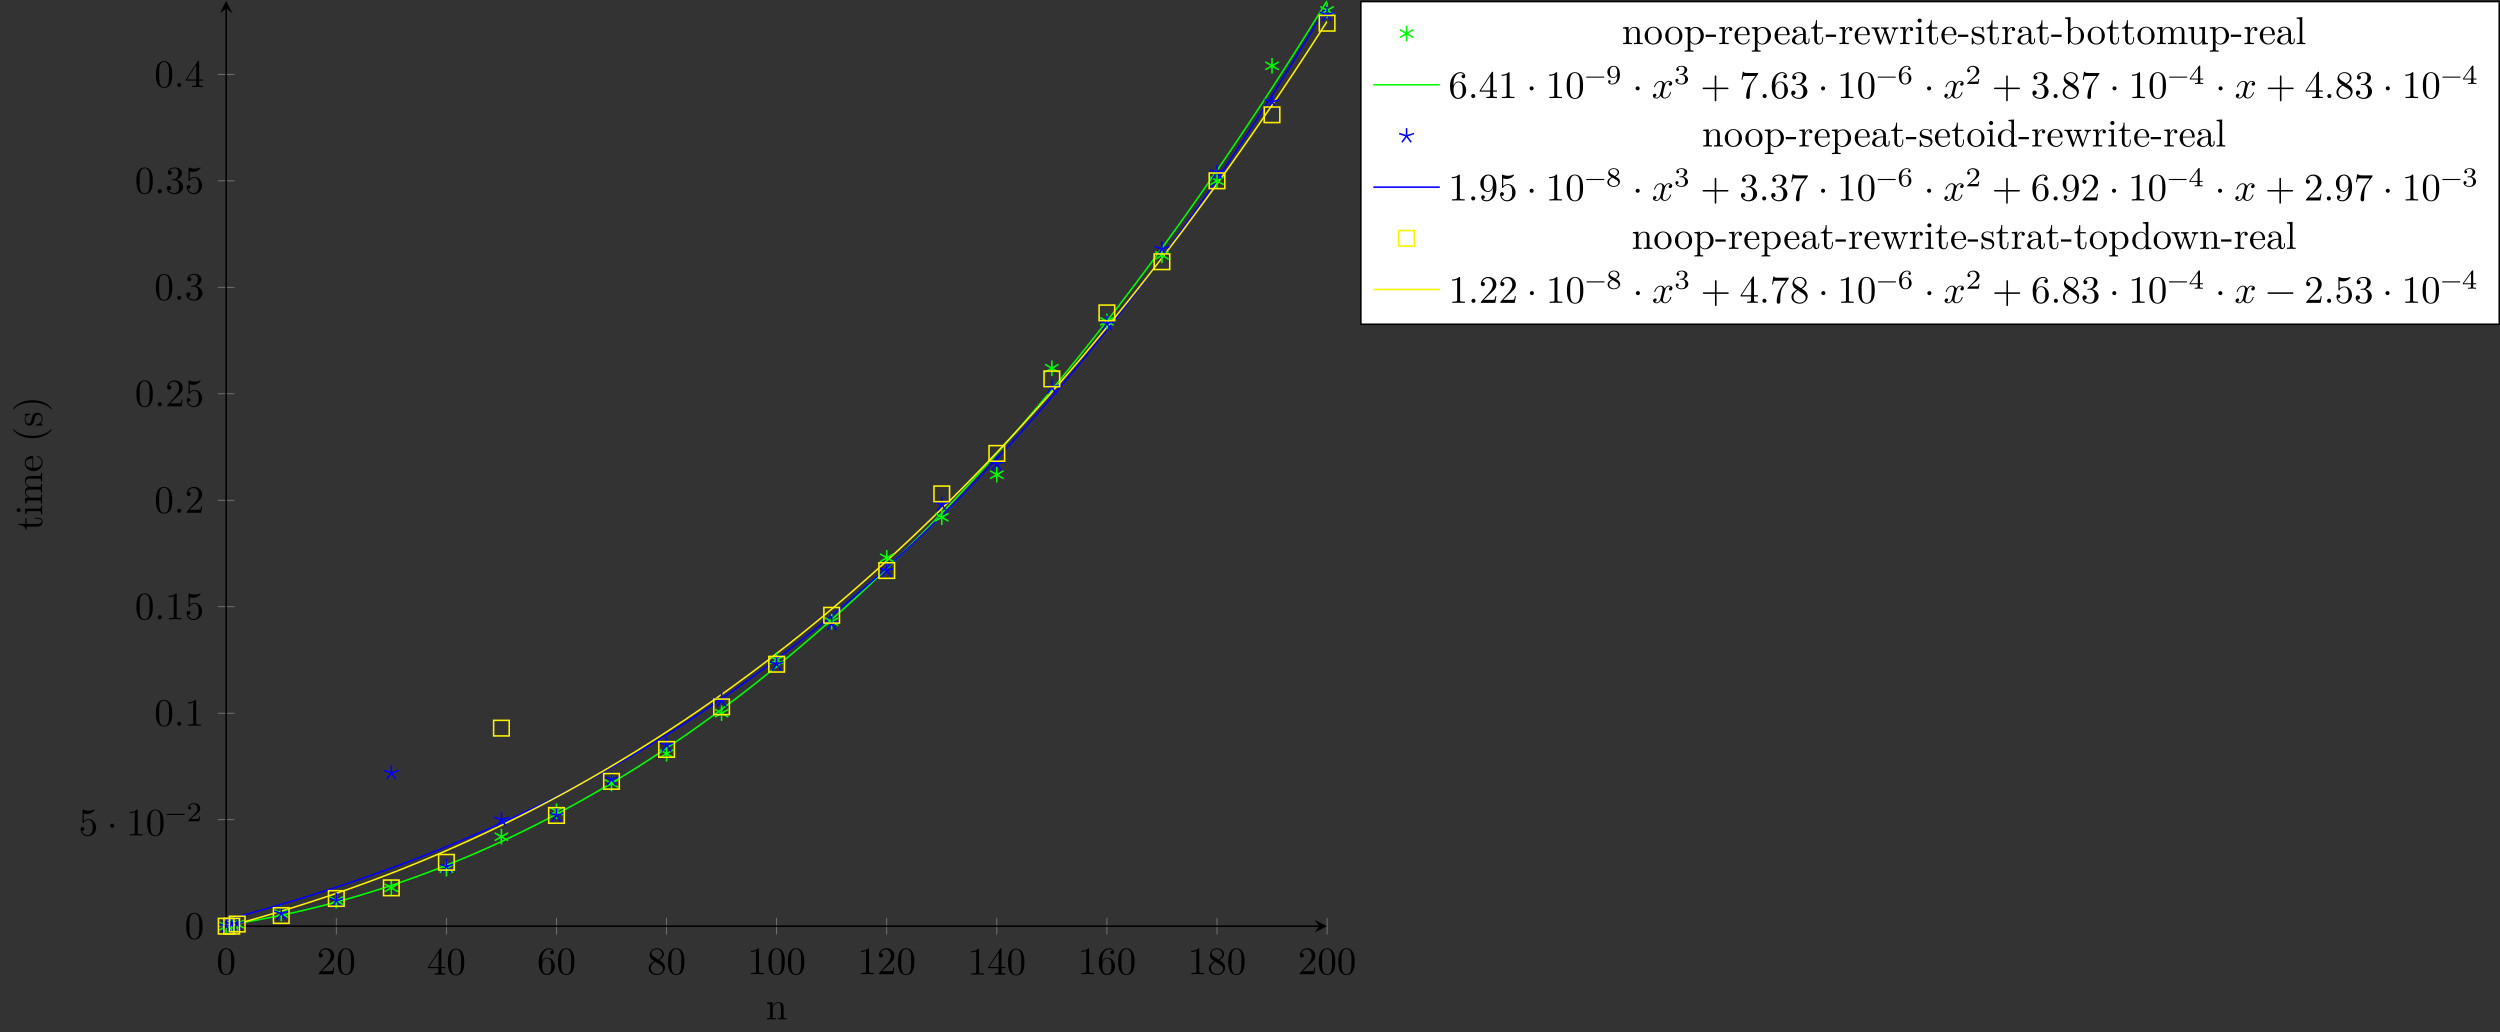 <?xml version="1.0" encoding="UTF-8"?>
<svg xmlns="http://www.w3.org/2000/svg" xmlns:xlink="http://www.w3.org/1999/xlink" width="639.705pt" height="264.168pt" viewBox="0 0 639.705 264.168" version="1.1">
<rect x="0" y="0" width="639.705" height="264.168" fill="#333333" stroke="none"/>
<defs>
<g>
<symbol overflow="visible" id="glyph0-0">
<path style="stroke:none;" d=""/>
</symbol>
<symbol overflow="visible" id="glyph0-1">
<path style="stroke:none;" d="M 4.578 -3.188 C 4.578 -3.984 4.531 -4.781 4.188 -5.516 C 3.734 -6.484 2.906 -6.641 2.5 -6.641 C 1.891 -6.641 1.172 -6.375 0.75 -5.453 C 0.438 -4.766 0.391 -3.984 0.391 -3.188 C 0.391 -2.438 0.422 -1.547 0.844 -0.781 C 1.266 0.016 2 0.219 2.484 0.219 C 3.016 0.219 3.781 0.016 4.219 -0.938 C 4.531 -1.625 4.578 -2.406 4.578 -3.188 Z M 3.766 -3.312 C 3.766 -2.562 3.766 -1.891 3.656 -1.25 C 3.5 -0.297 2.938 0 2.484 0 C 2.094 0 1.5 -0.25 1.328 -1.203 C 1.219 -1.797 1.219 -2.719 1.219 -3.312 C 1.219 -3.953 1.219 -4.609 1.297 -5.141 C 1.484 -6.328 2.234 -6.422 2.484 -6.422 C 2.812 -6.422 3.469 -6.234 3.656 -5.25 C 3.766 -4.688 3.766 -3.938 3.766 -3.312 Z M 3.766 -3.312 "/>
</symbol>
<symbol overflow="visible" id="glyph0-2">
<path style="stroke:none;" d="M 4.469 -1.734 L 4.234 -1.734 C 4.172 -1.438 4.109 -1 4 -0.844 C 3.938 -0.766 3.281 -0.766 3.062 -0.766 L 1.266 -0.766 L 2.328 -1.797 C 3.875 -3.172 4.469 -3.703 4.469 -4.703 C 4.469 -5.844 3.578 -6.641 2.359 -6.641 C 1.234 -6.641 0.5 -5.719 0.5 -4.828 C 0.5 -4.281 1 -4.281 1.031 -4.281 C 1.203 -4.281 1.547 -4.391 1.547 -4.812 C 1.547 -5.062 1.359 -5.328 1.016 -5.328 C 0.938 -5.328 0.922 -5.328 0.891 -5.312 C 1.109 -5.969 1.656 -6.328 2.234 -6.328 C 3.141 -6.328 3.562 -5.516 3.562 -4.703 C 3.562 -3.906 3.078 -3.125 2.516 -2.5 L 0.609 -0.375 C 0.5 -0.266 0.5 -0.234 0.5 0 L 4.203 0 Z M 4.469 -1.734 "/>
</symbol>
<symbol overflow="visible" id="glyph0-3">
<path style="stroke:none;" d="M 4.688 -1.641 L 4.688 -1.953 L 3.703 -1.953 L 3.703 -6.484 C 3.703 -6.688 3.703 -6.75 3.531 -6.75 C 3.453 -6.75 3.422 -6.75 3.344 -6.625 L 0.281 -1.953 L 0.281 -1.641 L 2.938 -1.641 L 2.938 -0.781 C 2.938 -0.422 2.906 -0.312 2.172 -0.312 L 1.969 -0.312 L 1.969 0 C 2.375 -0.031 2.891 -0.031 3.312 -0.031 C 3.734 -0.031 4.25 -0.031 4.672 0 L 4.672 -0.312 L 4.453 -0.312 C 3.719 -0.312 3.703 -0.422 3.703 -0.781 L 3.703 -1.641 Z M 2.984 -1.953 L 0.562 -1.953 L 2.984 -5.672 Z M 2.984 -1.953 "/>
</symbol>
<symbol overflow="visible" id="glyph0-4">
<path style="stroke:none;" d="M 4.562 -2.031 C 4.562 -3.297 3.672 -4.25 2.562 -4.25 C 1.891 -4.25 1.516 -3.75 1.312 -3.266 L 1.312 -3.516 C 1.312 -6.031 2.547 -6.391 3.062 -6.391 C 3.297 -6.391 3.719 -6.328 3.938 -5.984 C 3.781 -5.984 3.391 -5.984 3.391 -5.547 C 3.391 -5.234 3.625 -5.078 3.844 -5.078 C 4 -5.078 4.312 -5.172 4.312 -5.562 C 4.312 -6.156 3.875 -6.641 3.047 -6.641 C 1.766 -6.641 0.422 -5.359 0.422 -3.156 C 0.422 -0.484 1.578 0.219 2.5 0.219 C 3.609 0.219 4.562 -0.719 4.562 -2.031 Z M 3.656 -2.047 C 3.656 -1.562 3.656 -1.062 3.484 -0.703 C 3.188 -0.109 2.734 -0.062 2.5 -0.062 C 1.875 -0.062 1.578 -0.656 1.516 -0.812 C 1.328 -1.281 1.328 -2.078 1.328 -2.25 C 1.328 -3.031 1.656 -4.031 2.547 -4.031 C 2.719 -4.031 3.172 -4.031 3.484 -3.406 C 3.656 -3.047 3.656 -2.531 3.656 -2.047 Z M 3.656 -2.047 "/>
</symbol>
<symbol overflow="visible" id="glyph0-5">
<path style="stroke:none;" d="M 4.562 -1.672 C 4.562 -2.031 4.453 -2.484 4.062 -2.906 C 3.875 -3.109 3.719 -3.203 3.078 -3.609 C 3.797 -3.984 4.281 -4.5 4.281 -5.156 C 4.281 -6.078 3.406 -6.641 2.5 -6.641 C 1.5 -6.641 0.688 -5.906 0.688 -4.969 C 0.688 -4.797 0.703 -4.344 1.125 -3.875 C 1.234 -3.766 1.609 -3.516 1.859 -3.344 C 1.281 -3.047 0.422 -2.5 0.422 -1.5 C 0.422 -0.453 1.438 0.219 2.484 0.219 C 3.609 0.219 4.562 -0.609 4.562 -1.672 Z M 3.844 -5.156 C 3.844 -4.578 3.453 -4.109 2.859 -3.766 L 1.625 -4.562 C 1.172 -4.859 1.125 -5.188 1.125 -5.359 C 1.125 -5.969 1.781 -6.391 2.484 -6.391 C 3.203 -6.391 3.844 -5.875 3.844 -5.156 Z M 4.062 -1.312 C 4.062 -0.578 3.312 -0.062 2.5 -0.062 C 1.641 -0.062 0.922 -0.672 0.922 -1.5 C 0.922 -2.078 1.234 -2.719 2.078 -3.188 L 3.312 -2.406 C 3.594 -2.219 4.062 -1.922 4.062 -1.312 Z M 4.062 -1.312 "/>
</symbol>
<symbol overflow="visible" id="glyph0-6">
<path style="stroke:none;" d="M 4.172 0 L 4.172 -0.312 L 3.859 -0.312 C 2.953 -0.312 2.938 -0.422 2.938 -0.781 L 2.938 -6.375 C 2.938 -6.625 2.938 -6.641 2.703 -6.641 C 2.078 -6 1.203 -6 0.891 -6 L 0.891 -5.688 C 1.094 -5.688 1.672 -5.688 2.188 -5.953 L 2.188 -0.781 C 2.188 -0.422 2.156 -0.312 1.266 -0.312 L 0.953 -0.312 L 0.953 0 C 1.297 -0.031 2.156 -0.031 2.562 -0.031 C 2.953 -0.031 3.828 -0.031 4.172 0 Z M 4.172 0 "/>
</symbol>
<symbol overflow="visible" id="glyph0-7">
<path style="stroke:none;" d="M 4.469 -2 C 4.469 -3.188 3.656 -4.188 2.578 -4.188 C 2.109 -4.188 1.672 -4.031 1.312 -3.672 L 1.312 -5.625 C 1.516 -5.562 1.844 -5.5 2.156 -5.5 C 3.391 -5.5 4.094 -6.406 4.094 -6.531 C 4.094 -6.594 4.062 -6.641 3.984 -6.641 C 3.984 -6.641 3.953 -6.641 3.906 -6.609 C 3.703 -6.516 3.219 -6.312 2.547 -6.312 C 2.156 -6.312 1.688 -6.391 1.219 -6.594 C 1.141 -6.625 1.109 -6.625 1.109 -6.625 C 1 -6.625 1 -6.547 1 -6.391 L 1 -3.438 C 1 -3.266 1 -3.188 1.141 -3.188 C 1.219 -3.188 1.234 -3.203 1.281 -3.266 C 1.391 -3.422 1.75 -3.969 2.562 -3.969 C 3.078 -3.969 3.328 -3.516 3.406 -3.328 C 3.562 -2.953 3.594 -2.578 3.594 -2.078 C 3.594 -1.719 3.594 -1.125 3.344 -0.703 C 3.109 -0.312 2.734 -0.062 2.281 -0.062 C 1.562 -0.062 0.984 -0.594 0.812 -1.172 C 0.844 -1.172 0.875 -1.156 0.984 -1.156 C 1.312 -1.156 1.484 -1.406 1.484 -1.641 C 1.484 -1.891 1.312 -2.141 0.984 -2.141 C 0.844 -2.141 0.5 -2.062 0.5 -1.609 C 0.5 -0.75 1.188 0.219 2.297 0.219 C 3.453 0.219 4.469 -0.734 4.469 -2 Z M 4.469 -2 "/>
</symbol>
<symbol overflow="visible" id="glyph0-8">
<path style="stroke:none;" d="M 1.906 -2.5 C 1.906 -2.781 1.672 -3.016 1.391 -3.016 C 1.094 -3.016 0.859 -2.781 0.859 -2.5 C 0.859 -2.203 1.094 -1.969 1.391 -1.969 C 1.672 -1.969 1.906 -2.203 1.906 -2.5 Z M 1.906 -2.5 "/>
</symbol>
<symbol overflow="visible" id="glyph0-9">
<path style="stroke:none;" d="M 1.906 -0.531 C 1.906 -0.812 1.672 -1.062 1.391 -1.062 C 1.094 -1.062 0.859 -0.812 0.859 -0.531 C 0.859 -0.234 1.094 0 1.391 0 C 1.672 0 1.906 -0.234 1.906 -0.531 Z M 1.906 -0.531 "/>
</symbol>
<symbol overflow="visible" id="glyph0-10">
<path style="stroke:none;" d="M 4.562 -1.703 C 4.562 -2.516 3.922 -3.297 2.891 -3.516 C 3.703 -3.781 4.281 -4.469 4.281 -5.266 C 4.281 -6.078 3.406 -6.641 2.453 -6.641 C 1.453 -6.641 0.688 -6.047 0.688 -5.281 C 0.688 -4.953 0.906 -4.766 1.203 -4.766 C 1.5 -4.766 1.703 -4.984 1.703 -5.281 C 1.703 -5.766 1.234 -5.766 1.094 -5.766 C 1.391 -6.266 2.047 -6.391 2.406 -6.391 C 2.828 -6.391 3.375 -6.172 3.375 -5.281 C 3.375 -5.156 3.344 -4.578 3.094 -4.141 C 2.797 -3.656 2.453 -3.625 2.203 -3.625 C 2.125 -3.609 1.891 -3.594 1.812 -3.594 C 1.734 -3.578 1.672 -3.562 1.672 -3.469 C 1.672 -3.359 1.734 -3.359 1.906 -3.359 L 2.344 -3.359 C 3.156 -3.359 3.531 -2.688 3.531 -1.703 C 3.531 -0.344 2.844 -0.062 2.406 -0.062 C 1.969 -0.062 1.219 -0.234 0.875 -0.812 C 1.219 -0.766 1.531 -0.984 1.531 -1.359 C 1.531 -1.719 1.266 -1.922 0.984 -1.922 C 0.734 -1.922 0.422 -1.781 0.422 -1.344 C 0.422 -0.438 1.344 0.219 2.438 0.219 C 3.656 0.219 4.562 -0.688 4.562 -1.703 Z M 4.562 -1.703 "/>
</symbol>
<symbol overflow="visible" id="glyph0-11">
<path style="stroke:none;" d="M 5.25 -3.75 C 5.25 -4.266 4.672 -4.406 4.328 -4.406 C 3.75 -4.406 3.406 -3.875 3.281 -3.656 C 3.031 -4.312 2.5 -4.406 2.203 -4.406 C 1.172 -4.406 0.594 -3.125 0.594 -2.875 C 0.594 -2.766 0.719 -2.766 0.719 -2.766 C 0.797 -2.766 0.828 -2.797 0.844 -2.875 C 1.188 -3.938 1.844 -4.188 2.188 -4.188 C 2.375 -4.188 2.719 -4.094 2.719 -3.516 C 2.719 -3.203 2.547 -2.547 2.188 -1.141 C 2.031 -0.531 1.672 -0.109 1.234 -0.109 C 1.172 -0.109 0.953 -0.109 0.734 -0.234 C 0.984 -0.297 1.203 -0.5 1.203 -0.781 C 1.203 -1.047 0.984 -1.125 0.844 -1.125 C 0.531 -1.125 0.297 -0.875 0.297 -0.547 C 0.297 -0.094 0.781 0.109 1.219 0.109 C 1.891 0.109 2.25 -0.594 2.266 -0.641 C 2.391 -0.281 2.75 0.109 3.344 0.109 C 4.375 0.109 4.938 -1.172 4.938 -1.422 C 4.938 -1.531 4.859 -1.531 4.828 -1.531 C 4.734 -1.531 4.719 -1.484 4.688 -1.422 C 4.359 -0.344 3.688 -0.109 3.375 -0.109 C 2.984 -0.109 2.828 -0.422 2.828 -0.766 C 2.828 -0.984 2.875 -1.203 2.984 -1.641 L 3.328 -3.016 C 3.391 -3.266 3.625 -4.188 4.312 -4.188 C 4.359 -4.188 4.609 -4.188 4.812 -4.062 C 4.531 -4 4.344 -3.766 4.344 -3.516 C 4.344 -3.359 4.453 -3.172 4.719 -3.172 C 4.938 -3.172 5.25 -3.344 5.25 -3.75 Z M 5.25 -3.75 "/>
</symbol>
<symbol overflow="visible" id="glyph0-12">
<path style="stroke:none;" d="M 7.203 -2.5 C 7.203 -2.609 7.109 -2.688 7 -2.688 L 4.078 -2.688 L 4.078 -5.609 C 4.078 -5.719 3.984 -5.812 3.875 -5.812 C 3.766 -5.812 3.672 -5.719 3.672 -5.609 L 3.672 -2.688 L 0.75 -2.688 C 0.641 -2.688 0.562 -2.609 0.562 -2.5 C 0.562 -2.375 0.641 -2.297 0.75 -2.297 L 3.672 -2.297 L 3.672 0.625 C 3.672 0.734 3.766 0.828 3.875 0.828 C 3.984 0.828 4.078 0.734 4.078 0.625 L 4.078 -2.297 L 7 -2.297 C 7.109 -2.297 7.203 -2.375 7.203 -2.5 Z M 7.203 -2.5 "/>
</symbol>
<symbol overflow="visible" id="glyph0-13">
<path style="stroke:none;" d="M 4.828 -6.422 L 2.406 -6.422 C 1.203 -6.422 1.172 -6.547 1.141 -6.734 L 0.891 -6.734 L 0.562 -4.688 L 0.812 -4.688 C 0.844 -4.844 0.922 -5.469 1.062 -5.594 C 1.125 -5.656 1.906 -5.656 2.031 -5.656 L 4.094 -5.656 L 2.984 -4.078 C 2.078 -2.734 1.75 -1.344 1.75 -0.328 C 1.75 -0.234 1.75 0.219 2.219 0.219 C 2.672 0.219 2.672 -0.234 2.672 -0.328 L 2.672 -0.844 C 2.672 -1.391 2.703 -1.938 2.781 -2.469 C 2.828 -2.703 2.953 -3.562 3.406 -4.172 L 4.75 -6.078 C 4.828 -6.188 4.828 -6.203 4.828 -6.422 Z M 4.828 -6.422 "/>
</symbol>
<symbol overflow="visible" id="glyph0-14">
<path style="stroke:none;" d="M 4.562 -3.281 C 4.562 -5.969 3.406 -6.641 2.516 -6.641 C 1.969 -6.641 1.484 -6.453 1.062 -6.016 C 0.641 -5.562 0.422 -5.141 0.422 -4.391 C 0.422 -3.156 1.297 -2.172 2.406 -2.172 C 3.016 -2.172 3.422 -2.594 3.656 -3.172 L 3.656 -2.844 C 3.656 -0.516 2.625 -0.062 2.047 -0.062 C 1.875 -0.062 1.328 -0.078 1.062 -0.422 C 1.5 -0.422 1.578 -0.703 1.578 -0.875 C 1.578 -1.188 1.344 -1.328 1.125 -1.328 C 0.969 -1.328 0.672 -1.25 0.672 -0.859 C 0.672 -0.188 1.203 0.219 2.047 0.219 C 3.344 0.219 4.562 -1.141 4.562 -3.281 Z M 3.641 -4.203 C 3.641 -3.375 3.297 -2.406 2.422 -2.406 C 2.266 -2.406 1.797 -2.406 1.5 -3.031 C 1.312 -3.406 1.312 -3.891 1.312 -4.391 C 1.312 -4.922 1.312 -5.391 1.531 -5.766 C 1.797 -6.266 2.172 -6.391 2.516 -6.391 C 2.984 -6.391 3.312 -6.047 3.484 -5.609 C 3.594 -5.281 3.641 -4.656 3.641 -4.203 Z M 3.641 -4.203 "/>
</symbol>
<symbol overflow="visible" id="glyph0-15">
<path style="stroke:none;" d="M 7.203 -2.5 C 7.203 -2.609 7.109 -2.688 7 -2.688 L 0.75 -2.688 C 0.641 -2.688 0.562 -2.609 0.562 -2.5 C 0.562 -2.375 0.641 -2.297 0.75 -2.297 L 7 -2.297 C 7.109 -2.297 7.203 -2.375 7.203 -2.5 Z M 7.203 -2.5 "/>
</symbol>
<symbol overflow="visible" id="glyph1-0">
<path style="stroke:none;" d=""/>
</symbol>
<symbol overflow="visible" id="glyph1-1">
<path style="stroke:none;" d="M 5.047 -1.75 C 5.047 -1.828 4.984 -1.891 4.906 -1.891 L 0.531 -1.891 C 0.453 -1.891 0.391 -1.828 0.391 -1.75 C 0.391 -1.672 0.453 -1.609 0.531 -1.609 L 4.906 -1.609 C 4.984 -1.609 5.047 -1.672 5.047 -1.75 Z M 5.047 -1.75 "/>
</symbol>
<symbol overflow="visible" id="glyph1-2">
<path style="stroke:none;" d="M 3.531 -1.266 L 3.297 -1.266 C 3.266 -1.125 3.203 -0.703 3.109 -0.641 C 3.047 -0.594 2.516 -0.594 2.422 -0.594 L 1.125 -0.594 C 1.859 -1.25 2.109 -1.438 2.531 -1.766 C 3.047 -2.172 3.531 -2.609 3.531 -3.281 C 3.531 -4.125 2.781 -4.641 1.891 -4.641 C 1.031 -4.641 0.438 -4.031 0.438 -3.391 C 0.438 -3.031 0.734 -3 0.812 -3 C 0.984 -3 1.188 -3.109 1.188 -3.359 C 1.188 -3.5 1.125 -3.734 0.766 -3.734 C 0.984 -4.234 1.453 -4.391 1.781 -4.391 C 2.484 -4.391 2.844 -3.844 2.844 -3.281 C 2.844 -2.672 2.422 -2.188 2.188 -1.938 L 0.516 -0.266 C 0.438 -0.203 0.438 -0.203 0.438 0 L 3.312 0 Z M 3.531 -1.266 "/>
</symbol>
<symbol overflow="visible" id="glyph1-3">
<path style="stroke:none;" d="M 3.594 -2.297 C 3.594 -4.031 2.828 -4.641 2 -4.641 C 1.781 -4.641 1.297 -4.609 0.891 -4.219 C 0.656 -3.984 0.375 -3.703 0.375 -3.078 C 0.375 -2.188 1.078 -1.531 1.906 -1.531 C 2.453 -1.531 2.766 -1.906 2.922 -2.219 L 2.922 -2.078 C 2.922 -0.344 2.062 -0.078 1.641 -0.078 C 1.484 -0.078 1.125 -0.094 0.922 -0.312 C 1.219 -0.344 1.234 -0.578 1.234 -0.641 C 1.234 -0.812 1.125 -0.969 0.906 -0.969 C 0.703 -0.969 0.578 -0.828 0.578 -0.625 C 0.578 -0.156 0.969 0.141 1.641 0.141 C 2.641 0.141 3.594 -0.797 3.594 -2.297 Z M 2.906 -3 C 2.906 -2.094 2.375 -1.734 1.938 -1.734 C 1.656 -1.734 1.406 -1.828 1.203 -2.141 C 1.047 -2.406 1.047 -2.703 1.047 -3.078 C 1.047 -3.484 1.047 -3.766 1.25 -4.047 C 1.422 -4.281 1.641 -4.438 2.016 -4.438 C 2.375 -4.438 2.578 -4.219 2.688 -4.031 C 2.875 -3.734 2.906 -3.25 2.906 -3 Z M 2.906 -3 "/>
</symbol>
<symbol overflow="visible" id="glyph1-4">
<path style="stroke:none;" d="M 3.594 -1.203 C 3.594 -1.75 3.141 -2.297 2.375 -2.453 C 3.109 -2.719 3.375 -3.25 3.375 -3.672 C 3.375 -4.219 2.734 -4.641 1.969 -4.641 C 1.188 -4.641 0.594 -4.266 0.594 -3.703 C 0.594 -3.469 0.75 -3.328 0.953 -3.328 C 1.172 -3.328 1.312 -3.5 1.312 -3.688 C 1.312 -3.891 1.172 -4.031 0.953 -4.047 C 1.203 -4.359 1.688 -4.438 1.938 -4.438 C 2.25 -4.438 2.703 -4.281 2.703 -3.672 C 2.703 -3.375 2.594 -3.062 2.422 -2.844 C 2.188 -2.578 1.984 -2.562 1.641 -2.547 C 1.469 -2.531 1.453 -2.531 1.422 -2.516 C 1.422 -2.516 1.344 -2.5 1.344 -2.438 C 1.344 -2.328 1.406 -2.328 1.531 -2.328 L 1.906 -2.328 C 2.453 -2.328 2.844 -1.953 2.844 -1.203 C 2.844 -0.344 2.344 -0.078 1.938 -0.078 C 1.656 -0.078 1.047 -0.156 0.75 -0.578 C 1.078 -0.594 1.156 -0.812 1.156 -0.969 C 1.156 -1.188 0.984 -1.344 0.766 -1.344 C 0.578 -1.344 0.375 -1.234 0.375 -0.938 C 0.375 -0.281 1.109 0.141 1.953 0.141 C 2.922 0.141 3.594 -0.516 3.594 -1.203 Z M 3.594 -1.203 "/>
</symbol>
<symbol overflow="visible" id="glyph1-5">
<path style="stroke:none;" d="M 3.594 -1.422 C 3.594 -2.312 2.891 -2.969 2.062 -2.969 C 1.516 -2.969 1.203 -2.594 1.047 -2.281 C 1.047 -2.859 1.094 -3.375 1.359 -3.797 C 1.594 -4.172 1.984 -4.438 2.422 -4.438 C 2.641 -4.438 2.906 -4.375 3.047 -4.188 C 2.875 -4.172 2.734 -4.062 2.734 -3.859 C 2.734 -3.688 2.844 -3.531 3.062 -3.531 C 3.266 -3.531 3.391 -3.672 3.391 -3.875 C 3.391 -4.281 3.094 -4.641 2.406 -4.641 C 1.406 -4.641 0.375 -3.719 0.375 -2.219 C 0.375 -0.406 1.234 0.141 2 0.141 C 2.844 0.141 3.594 -0.516 3.594 -1.422 Z M 2.922 -1.422 C 2.922 -1.031 2.922 -0.734 2.734 -0.469 C 2.562 -0.219 2.344 -0.078 2 -0.078 C 1.641 -0.078 1.375 -0.281 1.234 -0.594 C 1.125 -0.797 1.062 -1.156 1.062 -1.578 C 1.062 -2.25 1.469 -2.766 2.031 -2.766 C 2.359 -2.766 2.562 -2.641 2.75 -2.391 C 2.906 -2.125 2.922 -1.828 2.922 -1.422 Z M 2.922 -1.422 "/>
</symbol>
<symbol overflow="visible" id="glyph1-6">
<path style="stroke:none;" d="M 3.688 -1.141 L 3.688 -1.391 L 2.922 -1.391 L 2.922 -4.516 C 2.922 -4.656 2.922 -4.703 2.766 -4.703 C 2.688 -4.703 2.656 -4.703 2.578 -4.609 L 0.266 -1.391 L 0.266 -1.141 L 2.328 -1.141 L 2.328 -0.578 C 2.328 -0.328 2.328 -0.25 1.766 -0.25 L 1.578 -0.25 L 1.578 0 L 2.625 -0.031 L 3.672 0 L 3.672 -0.25 L 3.484 -0.25 C 2.922 -0.25 2.922 -0.328 2.922 -0.578 L 2.922 -1.141 Z M 2.375 -1.391 L 0.531 -1.391 L 2.375 -3.953 Z M 2.375 -1.391 "/>
</symbol>
<symbol overflow="visible" id="glyph1-7">
<path style="stroke:none;" d="M 3.594 -1.188 C 3.594 -1.641 3.312 -2.031 2.906 -2.266 L 2.484 -2.516 C 3.031 -2.781 3.375 -3.109 3.375 -3.594 C 3.375 -4.281 2.672 -4.641 1.984 -4.641 C 1.219 -4.641 0.594 -4.141 0.594 -3.469 C 0.594 -3.141 0.75 -2.906 0.875 -2.766 C 1 -2.625 1.047 -2.594 1.453 -2.344 C 1.062 -2.172 0.375 -1.797 0.375 -1.062 C 0.375 -0.297 1.188 0.141 1.984 0.141 C 2.859 0.141 3.594 -0.422 3.594 -1.188 Z M 3 -3.594 C 3 -2.969 2.266 -2.656 2.266 -2.656 C 2.266 -2.656 2.234 -2.672 2.188 -2.703 L 1.344 -3.188 C 1.156 -3.297 0.969 -3.484 0.969 -3.734 C 0.969 -4.172 1.469 -4.438 1.984 -4.438 C 2.516 -4.438 3 -4.094 3 -3.594 Z M 3.172 -0.938 C 3.172 -0.406 2.594 -0.078 1.984 -0.078 C 1.344 -0.078 0.797 -0.5 0.797 -1.062 C 0.797 -1.578 1.188 -1.984 1.688 -2.219 C 2.078 -1.984 2.094 -1.984 2.641 -1.656 C 2.828 -1.562 3.172 -1.344 3.172 -0.938 Z M 3.172 -0.938 "/>
</symbol>
<symbol overflow="visible" id="glyph2-0">
<path style="stroke:none;" d=""/>
</symbol>
<symbol overflow="visible" id="glyph2-1">
<path style="stroke:none;" d="M 5.328 0 L 5.328 -0.312 C 4.812 -0.312 4.562 -0.312 4.562 -0.609 L 4.562 -2.516 C 4.562 -3.375 4.562 -3.672 4.25 -4.031 C 4.109 -4.203 3.781 -4.406 3.203 -4.406 C 2.469 -4.406 2 -3.984 1.719 -3.359 L 1.719 -4.406 L 0.312 -4.297 L 0.312 -3.984 C 1.016 -3.984 1.094 -3.922 1.094 -3.422 L 1.094 -0.75 C 1.094 -0.312 0.984 -0.312 0.312 -0.312 L 0.312 0 L 1.453 -0.031 L 2.562 0 L 2.562 -0.312 C 1.891 -0.312 1.781 -0.312 1.781 -0.75 L 1.781 -2.594 C 1.781 -3.625 2.5 -4.188 3.125 -4.188 C 3.766 -4.188 3.875 -3.656 3.875 -3.078 L 3.875 -0.75 C 3.875 -0.312 3.766 -0.312 3.094 -0.312 L 3.094 0 L 4.219 -0.031 Z M 5.328 0 "/>
</symbol>
<symbol overflow="visible" id="glyph2-2">
<path style="stroke:none;" d="M 4.688 -2.141 C 4.688 -3.406 3.703 -4.469 2.5 -4.469 C 1.25 -4.469 0.281 -3.375 0.281 -2.141 C 0.281 -0.844 1.312 0.109 2.484 0.109 C 3.688 0.109 4.688 -0.875 4.688 -2.141 Z M 3.875 -2.219 C 3.875 -1.859 3.875 -1.312 3.656 -0.875 C 3.422 -0.422 2.984 -0.141 2.5 -0.141 C 2.062 -0.141 1.625 -0.344 1.359 -0.812 C 1.109 -1.25 1.109 -1.859 1.109 -2.219 C 1.109 -2.609 1.109 -3.141 1.344 -3.578 C 1.609 -4.031 2.078 -4.25 2.484 -4.25 C 2.922 -4.25 3.344 -4.031 3.609 -3.594 C 3.875 -3.172 3.875 -2.594 3.875 -2.219 Z M 3.875 -2.219 "/>
</symbol>
<symbol overflow="visible" id="glyph2-3">
<path style="stroke:none;" d="M 5.188 -2.156 C 5.188 -3.422 4.234 -4.406 3.109 -4.406 C 2.328 -4.406 1.906 -3.969 1.719 -3.75 L 1.719 -4.406 L 0.281 -4.297 L 0.281 -3.984 C 0.984 -3.984 1.062 -3.922 1.062 -3.484 L 1.062 1.172 C 1.062 1.625 0.953 1.625 0.281 1.625 L 0.281 1.938 L 1.391 1.906 L 2.516 1.938 L 2.516 1.625 C 1.859 1.625 1.75 1.625 1.75 1.172 L 1.75 -0.594 C 1.797 -0.422 2.219 0.109 2.969 0.109 C 4.156 0.109 5.188 -0.875 5.188 -2.156 Z M 4.359 -2.156 C 4.359 -0.953 3.672 -0.109 2.938 -0.109 C 2.531 -0.109 2.156 -0.312 1.891 -0.719 C 1.75 -0.922 1.75 -0.938 1.75 -1.141 L 1.75 -3.359 C 2.031 -3.875 2.516 -4.156 3.031 -4.156 C 3.766 -4.156 4.359 -3.281 4.359 -2.156 Z M 4.359 -2.156 "/>
</symbol>
<symbol overflow="visible" id="glyph2-4">
<path style="stroke:none;" d="M 2.75 -1.859 L 2.75 -2.438 L 0.109 -2.438 L 0.109 -1.859 Z M 2.75 -1.859 "/>
</symbol>
<symbol overflow="visible" id="glyph2-5">
<path style="stroke:none;" d="M 3.625 -3.797 C 3.625 -4.109 3.312 -4.406 2.891 -4.406 C 2.156 -4.406 1.797 -3.734 1.672 -3.312 L 1.672 -4.406 L 0.281 -4.297 L 0.281 -3.984 C 0.984 -3.984 1.062 -3.922 1.062 -3.422 L 1.062 -0.75 C 1.062 -0.312 0.953 -0.312 0.281 -0.312 L 0.281 0 L 1.422 -0.031 C 1.812 -0.031 2.281 -0.031 2.688 0 L 2.688 -0.312 L 2.469 -0.312 C 1.734 -0.312 1.719 -0.422 1.719 -0.781 L 1.719 -2.312 C 1.719 -3.297 2.141 -4.188 2.891 -4.188 C 2.953 -4.188 2.984 -4.188 3 -4.172 C 2.969 -4.172 2.766 -4.047 2.766 -3.781 C 2.766 -3.516 2.984 -3.359 3.203 -3.359 C 3.375 -3.359 3.625 -3.484 3.625 -3.797 Z M 3.625 -3.797 "/>
</symbol>
<symbol overflow="visible" id="glyph2-6">
<path style="stroke:none;" d="M 4.141 -1.188 C 4.141 -1.281 4.062 -1.312 4 -1.312 C 3.922 -1.312 3.891 -1.25 3.875 -1.172 C 3.531 -0.141 2.625 -0.141 2.531 -0.141 C 2.031 -0.141 1.641 -0.438 1.406 -0.812 C 1.109 -1.281 1.109 -1.938 1.109 -2.297 L 3.891 -2.297 C 4.109 -2.297 4.141 -2.297 4.141 -2.516 C 4.141 -3.5 3.594 -4.469 2.359 -4.469 C 1.203 -4.469 0.281 -3.438 0.281 -2.188 C 0.281 -0.859 1.328 0.109 2.469 0.109 C 3.688 0.109 4.141 -1 4.141 -1.188 Z M 3.484 -2.516 L 1.109 -2.516 C 1.172 -4 2.016 -4.25 2.359 -4.25 C 3.375 -4.25 3.484 -2.906 3.484 -2.516 Z M 3.484 -2.516 "/>
</symbol>
<symbol overflow="visible" id="glyph2-7">
<path style="stroke:none;" d="M 4.812 -0.891 L 4.812 -1.453 L 4.562 -1.453 L 4.562 -0.891 C 4.562 -0.312 4.312 -0.25 4.203 -0.25 C 3.875 -0.25 3.844 -0.703 3.844 -0.75 L 3.844 -2.734 C 3.844 -3.156 3.844 -3.547 3.484 -3.922 C 3.094 -4.312 2.594 -4.469 2.109 -4.469 C 1.297 -4.469 0.609 -4 0.609 -3.344 C 0.609 -3.047 0.812 -2.875 1.062 -2.875 C 1.344 -2.875 1.531 -3.078 1.531 -3.328 C 1.531 -3.453 1.469 -3.781 1.016 -3.781 C 1.281 -4.141 1.781 -4.25 2.094 -4.25 C 2.578 -4.25 3.156 -3.859 3.156 -2.969 L 3.156 -2.609 C 2.641 -2.578 1.938 -2.547 1.312 -2.25 C 0.562 -1.906 0.312 -1.391 0.312 -0.953 C 0.312 -0.141 1.281 0.109 1.906 0.109 C 2.578 0.109 3.031 -0.297 3.219 -0.75 C 3.266 -0.359 3.531 0.062 4 0.062 C 4.203 0.062 4.812 -0.078 4.812 -0.891 Z M 3.156 -1.391 C 3.156 -0.453 2.438 -0.109 1.984 -0.109 C 1.5 -0.109 1.094 -0.453 1.094 -0.953 C 1.094 -1.5 1.5 -2.328 3.156 -2.391 Z M 3.156 -1.391 "/>
</symbol>
<symbol overflow="visible" id="glyph2-8">
<path style="stroke:none;" d="M 3.312 -1.234 L 3.312 -1.797 L 3.062 -1.797 L 3.062 -1.25 C 3.062 -0.516 2.766 -0.141 2.391 -0.141 C 1.719 -0.141 1.719 -1.047 1.719 -1.219 L 1.719 -3.984 L 3.156 -3.984 L 3.156 -4.297 L 1.719 -4.297 L 1.719 -6.125 L 1.469 -6.125 C 1.469 -5.312 1.172 -4.25 0.188 -4.203 L 0.188 -3.984 L 1.031 -3.984 L 1.031 -1.234 C 1.031 -0.016 1.969 0.109 2.328 0.109 C 3.031 0.109 3.312 -0.594 3.312 -1.234 Z M 3.312 -1.234 "/>
</symbol>
<symbol overflow="visible" id="glyph2-9">
<path style="stroke:none;" d="M 7.016 -3.984 L 7.016 -4.297 C 6.781 -4.281 6.5 -4.266 6.281 -4.266 L 5.359 -4.297 L 5.359 -3.984 C 5.719 -3.984 5.938 -3.797 5.938 -3.516 C 5.938 -3.453 5.938 -3.422 5.875 -3.297 L 4.969 -0.75 L 3.984 -3.531 C 3.953 -3.656 3.938 -3.672 3.938 -3.719 C 3.938 -3.984 4.328 -3.984 4.531 -3.984 L 4.531 -4.297 L 3.484 -4.266 C 3.188 -4.266 2.906 -4.281 2.609 -4.297 L 2.609 -3.984 C 2.969 -3.984 3.125 -3.969 3.234 -3.844 C 3.281 -3.781 3.391 -3.484 3.453 -3.297 L 2.609 -0.875 L 1.656 -3.531 C 1.609 -3.656 1.609 -3.672 1.609 -3.719 C 1.609 -3.984 2 -3.984 2.188 -3.984 L 2.188 -4.297 L 1.109 -4.266 L 0.172 -4.297 L 0.172 -3.984 C 0.672 -3.984 0.797 -3.953 0.922 -3.641 L 2.172 -0.109 C 2.219 0.031 2.25 0.109 2.375 0.109 C 2.516 0.109 2.531 0.047 2.578 -0.094 L 3.594 -2.906 L 4.609 -0.078 C 4.641 0.031 4.672 0.109 4.812 0.109 C 4.938 0.109 4.969 0.016 5 -0.078 L 6.172 -3.344 C 6.344 -3.844 6.656 -3.984 7.016 -3.984 Z M 7.016 -3.984 "/>
</symbol>
<symbol overflow="visible" id="glyph2-10">
<path style="stroke:none;" d="M 2.469 0 L 2.469 -0.312 C 1.797 -0.312 1.766 -0.359 1.766 -0.75 L 1.766 -4.406 L 0.375 -4.297 L 0.375 -3.984 C 1.016 -3.984 1.109 -3.922 1.109 -3.438 L 1.109 -0.75 C 1.109 -0.312 1 -0.312 0.328 -0.312 L 0.328 0 L 1.422 -0.031 C 1.781 -0.031 2.125 -0.016 2.469 0 Z M 1.906 -6.016 C 1.906 -6.297 1.688 -6.547 1.391 -6.547 C 1.047 -6.547 0.844 -6.266 0.844 -6.016 C 0.844 -5.75 1.078 -5.5 1.375 -5.5 C 1.719 -5.5 1.906 -5.766 1.906 -6.016 Z M 1.906 -6.016 "/>
</symbol>
<symbol overflow="visible" id="glyph2-11">
<path style="stroke:none;" d="M 3.594 -1.281 C 3.594 -1.797 3.297 -2.109 3.172 -2.219 C 2.844 -2.547 2.453 -2.625 2.031 -2.703 C 1.469 -2.812 0.812 -2.938 0.812 -3.516 C 0.812 -3.875 1.062 -4.281 1.922 -4.281 C 3.016 -4.281 3.078 -3.375 3.094 -3.078 C 3.094 -2.984 3.203 -2.984 3.203 -2.984 C 3.344 -2.984 3.344 -3.031 3.344 -3.219 L 3.344 -4.234 C 3.344 -4.391 3.344 -4.469 3.234 -4.469 C 3.188 -4.469 3.156 -4.469 3.031 -4.344 C 3 -4.312 2.906 -4.219 2.859 -4.188 C 2.484 -4.469 2.078 -4.469 1.922 -4.469 C 0.703 -4.469 0.328 -3.797 0.328 -3.234 C 0.328 -2.891 0.484 -2.609 0.75 -2.391 C 1.078 -2.141 1.359 -2.078 2.078 -1.938 C 2.297 -1.891 3.109 -1.734 3.109 -1.016 C 3.109 -0.516 2.766 -0.109 1.984 -0.109 C 1.141 -0.109 0.781 -0.672 0.594 -1.531 C 0.562 -1.656 0.562 -1.688 0.453 -1.688 C 0.328 -1.688 0.328 -1.625 0.328 -1.453 L 0.328 -0.125 C 0.328 0.047 0.328 0.109 0.438 0.109 C 0.484 0.109 0.5 0.094 0.688 -0.094 C 0.703 -0.109 0.703 -0.125 0.891 -0.312 C 1.328 0.094 1.781 0.109 1.984 0.109 C 3.125 0.109 3.594 -0.562 3.594 -1.281 Z M 3.594 -1.281 "/>
</symbol>
<symbol overflow="visible" id="glyph2-12">
<path style="stroke:none;" d="M 5.188 -2.156 C 5.188 -3.422 4.219 -4.406 3.078 -4.406 C 2.297 -4.406 1.875 -3.938 1.719 -3.766 L 1.719 -6.922 L 0.281 -6.812 L 0.281 -6.5 C 0.984 -6.5 1.062 -6.438 1.062 -5.938 L 1.062 0 L 1.312 0 L 1.672 -0.625 C 1.812 -0.391 2.234 0.109 2.969 0.109 C 4.156 0.109 5.188 -0.875 5.188 -2.156 Z M 4.359 -2.156 C 4.359 -1.797 4.344 -1.203 4.062 -0.75 C 3.844 -0.438 3.469 -0.109 2.938 -0.109 C 2.484 -0.109 2.125 -0.344 1.891 -0.719 C 1.75 -0.922 1.75 -0.953 1.75 -1.141 L 1.75 -3.188 C 1.75 -3.375 1.75 -3.391 1.859 -3.547 C 2.25 -4.109 2.797 -4.188 3.031 -4.188 C 3.484 -4.188 3.844 -3.922 4.078 -3.547 C 4.344 -3.141 4.359 -2.578 4.359 -2.156 Z M 4.359 -2.156 "/>
</symbol>
<symbol overflow="visible" id="glyph2-13">
<path style="stroke:none;" d="M 8.109 0 L 8.109 -0.312 C 7.594 -0.312 7.344 -0.312 7.328 -0.609 L 7.328 -2.516 C 7.328 -3.375 7.328 -3.672 7.016 -4.031 C 6.875 -4.203 6.547 -4.406 5.969 -4.406 C 5.141 -4.406 4.688 -3.812 4.531 -3.422 C 4.391 -4.297 3.656 -4.406 3.203 -4.406 C 2.469 -4.406 2 -3.984 1.719 -3.359 L 1.719 -4.406 L 0.312 -4.297 L 0.312 -3.984 C 1.016 -3.984 1.094 -3.922 1.094 -3.422 L 1.094 -0.75 C 1.094 -0.312 0.984 -0.312 0.312 -0.312 L 0.312 0 L 1.453 -0.031 L 2.562 0 L 2.562 -0.312 C 1.891 -0.312 1.781 -0.312 1.781 -0.75 L 1.781 -2.594 C 1.781 -3.625 2.5 -4.188 3.125 -4.188 C 3.766 -4.188 3.875 -3.656 3.875 -3.078 L 3.875 -0.75 C 3.875 -0.312 3.766 -0.312 3.094 -0.312 L 3.094 0 L 4.219 -0.031 L 5.328 0 L 5.328 -0.312 C 4.672 -0.312 4.562 -0.312 4.562 -0.75 L 4.562 -2.594 C 4.562 -3.625 5.266 -4.188 5.906 -4.188 C 6.531 -4.188 6.641 -3.656 6.641 -3.078 L 6.641 -0.75 C 6.641 -0.312 6.531 -0.312 5.859 -0.312 L 5.859 0 L 6.984 -0.031 Z M 8.109 0 "/>
</symbol>
<symbol overflow="visible" id="glyph2-14">
<path style="stroke:none;" d="M 5.328 0 L 5.328 -0.312 C 4.641 -0.312 4.562 -0.375 4.562 -0.875 L 4.562 -4.406 L 3.094 -4.297 L 3.094 -3.984 C 3.781 -3.984 3.875 -3.922 3.875 -3.422 L 3.875 -1.656 C 3.875 -0.781 3.391 -0.109 2.656 -0.109 C 1.828 -0.109 1.781 -0.578 1.781 -1.094 L 1.781 -4.406 L 0.312 -4.297 L 0.312 -3.984 C 1.094 -3.984 1.094 -3.953 1.094 -3.078 L 1.094 -1.578 C 1.094 -0.797 1.094 0.109 2.609 0.109 C 3.172 0.109 3.609 -0.172 3.891 -0.781 L 3.891 0.109 Z M 5.328 0 "/>
</symbol>
<symbol overflow="visible" id="glyph2-15">
<path style="stroke:none;" d="M 2.547 0 L 2.547 -0.312 C 1.875 -0.312 1.766 -0.312 1.766 -0.75 L 1.766 -6.922 L 0.328 -6.812 L 0.328 -6.5 C 1.031 -6.5 1.109 -6.438 1.109 -5.938 L 1.109 -0.75 C 1.109 -0.312 1 -0.312 0.328 -0.312 L 0.328 0 L 1.438 -0.031 Z M 2.547 0 "/>
</symbol>
<symbol overflow="visible" id="glyph2-16">
<path style="stroke:none;" d="M 5.25 0 L 5.25 -0.312 C 4.562 -0.312 4.469 -0.375 4.469 -0.875 L 4.469 -6.922 L 3.047 -6.812 L 3.047 -6.5 C 3.734 -6.5 3.812 -6.438 3.812 -5.938 L 3.812 -3.781 C 3.531 -4.141 3.094 -4.406 2.562 -4.406 C 1.391 -4.406 0.344 -3.422 0.344 -2.141 C 0.344 -0.875 1.312 0.109 2.453 0.109 C 3.094 0.109 3.531 -0.234 3.781 -0.547 L 3.781 0.109 Z M 3.781 -1.172 C 3.781 -1 3.781 -0.984 3.672 -0.812 C 3.375 -0.328 2.938 -0.109 2.5 -0.109 C 2.047 -0.109 1.688 -0.375 1.453 -0.75 C 1.203 -1.156 1.172 -1.719 1.172 -2.141 C 1.172 -2.5 1.188 -3.094 1.469 -3.547 C 1.688 -3.859 2.062 -4.188 2.609 -4.188 C 2.953 -4.188 3.375 -4.031 3.672 -3.594 C 3.781 -3.422 3.781 -3.406 3.781 -3.219 Z M 3.781 -1.172 "/>
</symbol>
<symbol overflow="visible" id="glyph3-0">
<path style="stroke:none;" d=""/>
</symbol>
<symbol overflow="visible" id="glyph3-1">
<path style="stroke:none;" d="M -1.234 -3.312 L -1.797 -3.312 L -1.797 -3.062 L -1.25 -3.062 C -0.516 -3.062 -0.141 -2.766 -0.141 -2.391 C -0.141 -1.719 -1.047 -1.719 -1.219 -1.719 L -3.984 -1.719 L -3.984 -3.156 L -4.297 -3.156 L -4.297 -1.719 L -6.125 -1.719 L -6.125 -1.469 C -5.312 -1.469 -4.25 -1.172 -4.203 -0.188 L -3.984 -0.188 L -3.984 -1.031 L -1.234 -1.031 C -0.016 -1.031 0.109 -1.969 0.109 -2.328 C 0.109 -3.031 -0.594 -3.312 -1.234 -3.312 Z M -1.234 -3.312 "/>
</symbol>
<symbol overflow="visible" id="glyph3-2">
<path style="stroke:none;" d="M 0 -2.469 L -0.312 -2.469 C -0.312 -1.797 -0.359 -1.766 -0.75 -1.766 L -4.406 -1.766 L -4.297 -0.375 L -3.984 -0.375 C -3.984 -1.016 -3.922 -1.109 -3.438 -1.109 L -0.75 -1.109 C -0.312 -1.109 -0.312 -1 -0.312 -0.328 L 0 -0.328 L -0.031 -1.422 C -0.031 -1.781 -0.016 -2.125 0 -2.469 Z M -6.016 -1.906 C -6.297 -1.906 -6.547 -1.688 -6.547 -1.391 C -6.547 -1.047 -6.266 -0.844 -6.016 -0.844 C -5.75 -0.844 -5.5 -1.078 -5.5 -1.375 C -5.5 -1.719 -5.766 -1.906 -6.016 -1.906 Z M -6.016 -1.906 "/>
</symbol>
<symbol overflow="visible" id="glyph3-3">
<path style="stroke:none;" d="M 0 -8.109 L -0.312 -8.109 C -0.312 -7.594 -0.312 -7.344 -0.609 -7.328 L -2.516 -7.328 C -3.375 -7.328 -3.672 -7.328 -4.031 -7.016 C -4.203 -6.875 -4.406 -6.547 -4.406 -5.969 C -4.406 -5.141 -3.812 -4.688 -3.422 -4.531 C -4.297 -4.391 -4.406 -3.656 -4.406 -3.203 C -4.406 -2.469 -3.984 -2 -3.359 -1.719 L -4.406 -1.719 L -4.297 -0.312 L -3.984 -0.312 C -3.984 -1.016 -3.922 -1.094 -3.422 -1.094 L -0.75 -1.094 C -0.312 -1.094 -0.312 -0.984 -0.312 -0.312 L 0 -0.312 L -0.031 -1.453 L 0 -2.562 L -0.312 -2.562 C -0.312 -1.891 -0.312 -1.781 -0.75 -1.781 L -2.594 -1.781 C -3.625 -1.781 -4.188 -2.5 -4.188 -3.125 C -4.188 -3.766 -3.656 -3.875 -3.078 -3.875 L -0.75 -3.875 C -0.312 -3.875 -0.312 -3.766 -0.312 -3.094 L 0 -3.094 L -0.031 -4.219 L 0 -5.328 L -0.312 -5.328 C -0.312 -4.672 -0.312 -4.562 -0.75 -4.562 L -2.594 -4.562 C -3.625 -4.562 -4.188 -5.266 -4.188 -5.906 C -4.188 -6.531 -3.656 -6.641 -3.078 -6.641 L -0.75 -6.641 C -0.312 -6.641 -0.312 -6.531 -0.312 -5.859 L 0 -5.859 L -0.031 -6.984 Z M 0 -8.109 "/>
</symbol>
<symbol overflow="visible" id="glyph3-4">
<path style="stroke:none;" d="M -1.188 -4.141 C -1.281 -4.141 -1.312 -4.062 -1.312 -4 C -1.312 -3.922 -1.25 -3.891 -1.172 -3.875 C -0.141 -3.531 -0.141 -2.625 -0.141 -2.531 C -0.141 -2.031 -0.438 -1.641 -0.812 -1.406 C -1.281 -1.109 -1.938 -1.109 -2.297 -1.109 L -2.297 -3.891 C -2.297 -4.109 -2.297 -4.141 -2.516 -4.141 C -3.5 -4.141 -4.469 -3.594 -4.469 -2.359 C -4.469 -1.203 -3.438 -0.281 -2.188 -0.281 C -0.859 -0.281 0.109 -1.328 0.109 -2.469 C 0.109 -3.688 -1 -4.141 -1.188 -4.141 Z M -2.516 -3.484 L -2.516 -1.109 C -4 -1.172 -4.25 -2.016 -4.25 -2.359 C -4.25 -3.375 -2.906 -3.484 -2.516 -3.484 Z M -2.516 -3.484 "/>
</symbol>
<symbol overflow="visible" id="glyph3-5">
<path style="stroke:none;" d="M 2.391 -3.297 C 2.359 -3.297 2.344 -3.297 2.172 -3.125 C 0.922 -1.891 -0.969 -1.562 -2.5 -1.562 C -4.234 -1.562 -5.969 -1.938 -7.203 -3.172 C -7.328 -3.297 -7.344 -3.297 -7.375 -3.297 C -7.453 -3.297 -7.484 -3.266 -7.484 -3.203 C -7.484 -3.094 -6.797 -2.203 -5.531 -1.609 C -4.438 -1.109 -3.328 -0.984 -2.5 -0.984 C -1.719 -0.984 -0.516 -1.094 0.625 -1.641 C 1.844 -2.25 2.5 -3.094 2.5 -3.203 C 2.5 -3.266 2.469 -3.297 2.391 -3.297 Z M 2.391 -3.297 "/>
</symbol>
<symbol overflow="visible" id="glyph3-6">
<path style="stroke:none;" d="M -1.281 -3.594 C -1.797 -3.594 -2.109 -3.297 -2.219 -3.172 C -2.547 -2.844 -2.625 -2.453 -2.703 -2.031 C -2.812 -1.469 -2.938 -0.812 -3.516 -0.812 C -3.875 -0.812 -4.281 -1.062 -4.281 -1.922 C -4.281 -3.016 -3.375 -3.078 -3.078 -3.094 C -2.984 -3.094 -2.984 -3.203 -2.984 -3.203 C -2.984 -3.344 -3.031 -3.344 -3.219 -3.344 L -4.234 -3.344 C -4.391 -3.344 -4.469 -3.344 -4.469 -3.234 C -4.469 -3.188 -4.469 -3.156 -4.344 -3.031 C -4.312 -3 -4.219 -2.906 -4.188 -2.859 C -4.469 -2.484 -4.469 -2.078 -4.469 -1.922 C -4.469 -0.703 -3.797 -0.328 -3.234 -0.328 C -2.891 -0.328 -2.609 -0.484 -2.391 -0.75 C -2.141 -1.078 -2.078 -1.359 -1.938 -2.078 C -1.891 -2.297 -1.734 -3.109 -1.016 -3.109 C -0.516 -3.109 -0.109 -2.766 -0.109 -1.984 C -0.109 -1.141 -0.672 -0.781 -1.531 -0.594 C -1.656 -0.562 -1.688 -0.562 -1.688 -0.453 C -1.688 -0.328 -1.625 -0.328 -1.453 -0.328 L -0.125 -0.328 C 0.047 -0.328 0.109 -0.328 0.109 -0.438 C 0.109 -0.484 0.094 -0.5 -0.094 -0.688 C -0.109 -0.703 -0.125 -0.703 -0.312 -0.891 C 0.094 -1.328 0.109 -1.781 0.109 -1.984 C 0.109 -3.125 -0.562 -3.594 -1.281 -3.594 Z M -1.281 -3.594 "/>
</symbol>
<symbol overflow="visible" id="glyph3-7">
<path style="stroke:none;" d="M -2.5 -2.875 C -3.266 -2.875 -4.469 -2.766 -5.609 -2.219 C -6.828 -1.625 -7.484 -0.766 -7.484 -0.672 C -7.484 -0.609 -7.438 -0.562 -7.375 -0.562 C -7.344 -0.562 -7.328 -0.562 -7.141 -0.75 C -6.156 -1.734 -4.578 -2.297 -2.5 -2.297 C -0.781 -2.297 0.969 -1.938 2.219 -0.703 C 2.344 -0.562 2.359 -0.562 2.391 -0.562 C 2.453 -0.562 2.5 -0.609 2.5 -0.672 C 2.5 -0.766 1.812 -1.672 0.547 -2.25 C -0.547 -2.766 -1.656 -2.875 -2.5 -2.875 Z M -2.5 -2.875 "/>
</symbol>
</g>
<clipPath id="clip1">
  <path d="M 57.879 0.195 L 339.574 0.195 L 339.574 236.992 L 57.879 236.992 Z M 57.879 0.195 "/>
</clipPath>
<clipPath id="clip2">
  <path d="M 348 0 L 639.703 0 L 639.703 83 L 348 83 Z M 348 0 "/>
</clipPath>
<clipPath id="clip3">
  <path d="M 348 0 L 639.703 0 L 639.703 84 L 348 84 Z M 348 0 "/>
</clipPath>
</defs>
<g id="surface1">
<path style="fill:none;stroke-width:0.199;stroke-linecap:butt;stroke-linejoin:miter;stroke:rgb(50%,50%,50%);stroke-opacity:1;stroke-miterlimit:10;" d="M -0 -2.127 L -0 2.127 M 28.168 -2.127 L 28.168 2.127 M 56.34 -2.127 L 56.34 2.127 M 84.508 -2.127 L 84.508 2.127 M 112.68 -2.127 L 112.68 2.127 M 140.848 -2.127 L 140.848 2.127 M 169.016 -2.127 L 169.016 2.127 M 197.187 -2.127 L 197.187 2.127 M 225.355 -2.127 L 225.355 2.127 M 253.527 -2.127 L 253.527 2.127 M 281.695 -2.127 L 281.695 2.127 " transform="matrix(1,0,0,-1,57.879,236.994)"/>
<path style="fill:none;stroke-width:0.199;stroke-linecap:butt;stroke-linejoin:miter;stroke:rgb(50%,50%,50%);stroke-opacity:1;stroke-miterlimit:10;" d="M -2.125 0.002 L 2.125 0.002 M -2.125 27.248 L 2.125 27.248 M -2.125 54.494 L 2.125 54.494 M -2.125 81.74 L 2.125 81.74 M -2.125 108.986 L 2.125 108.986 M -2.125 136.232 L 2.125 136.232 M -2.125 163.478 L 2.125 163.478 M -2.125 190.724 L 2.125 190.724 M -2.125 217.971 L 2.125 217.971 " transform="matrix(1,0,0,-1,57.879,236.994)"/>
<path style="fill:none;stroke-width:0.399;stroke-linecap:butt;stroke-linejoin:miter;stroke:rgb(0%,0%,0%);stroke-opacity:1;stroke-miterlimit:10;" d="M -0 0.002 L 279.703 0.002 " transform="matrix(1,0,0,-1,57.879,236.994)"/>
<path style=" stroke:none;fill-rule:nonzero;fill:rgb(0%,0%,0%);fill-opacity:1;" d="M 339.574 236.992 L 336.387 235.398 L 337.582 236.992 L 336.387 238.59 "/>
<path style="fill:none;stroke-width:0.399;stroke-linecap:butt;stroke-linejoin:miter;stroke:rgb(0%,0%,0%);stroke-opacity:1;stroke-miterlimit:10;" d="M -0 0.002 L -0 234.806 " transform="matrix(1,0,0,-1,57.879,236.994)"/>
<path style=" stroke:none;fill-rule:nonzero;fill:rgb(0%,0%,0%);fill-opacity:1;" d="M 57.879 0.195 L 56.285 3.383 L 57.879 2.188 L 59.473 3.383 "/>
<g style="fill:rgb(0%,0%,0%);fill-opacity:1;">
  <use xlink:href="#glyph0-1" x="55.388" y="249.275"/>
</g>
<g style="fill:rgb(0%,0%,0%);fill-opacity:1;">
  <use xlink:href="#glyph0-2" x="81.067" y="249.275"/>
  <use xlink:href="#glyph0-1" x="86.048" y="249.275"/>
</g>
<g style="fill:rgb(0%,0%,0%);fill-opacity:1;">
  <use xlink:href="#glyph0-3" x="109.236" y="249.385"/>
  <use xlink:href="#glyph0-1" x="114.217" y="249.385"/>
</g>
<g style="fill:rgb(0%,0%,0%);fill-opacity:1;">
  <use xlink:href="#glyph0-4" x="137.405" y="249.275"/>
  <use xlink:href="#glyph0-1" x="142.386" y="249.275"/>
</g>
<g style="fill:rgb(0%,0%,0%);fill-opacity:1;">
  <use xlink:href="#glyph0-5" x="165.574" y="249.275"/>
  <use xlink:href="#glyph0-1" x="170.555" y="249.275"/>
</g>
<g style="fill:rgb(0%,0%,0%);fill-opacity:1;">
  <use xlink:href="#glyph0-6" x="191.253" y="249.275"/>
  <use xlink:href="#glyph0-1" x="196.234" y="249.275"/>
  <use xlink:href="#glyph0-1" x="201.216" y="249.275"/>
</g>
<g style="fill:rgb(0%,0%,0%);fill-opacity:1;">
  <use xlink:href="#glyph0-6" x="219.422" y="249.275"/>
  <use xlink:href="#glyph0-2" x="224.403" y="249.275"/>
  <use xlink:href="#glyph0-1" x="229.385" y="249.275"/>
</g>
<g style="fill:rgb(0%,0%,0%);fill-opacity:1;">
  <use xlink:href="#glyph0-6" x="247.591" y="249.385"/>
  <use xlink:href="#glyph0-3" x="252.572" y="249.385"/>
  <use xlink:href="#glyph0-1" x="257.554" y="249.385"/>
</g>
<g style="fill:rgb(0%,0%,0%);fill-opacity:1;">
  <use xlink:href="#glyph0-6" x="275.76" y="249.275"/>
  <use xlink:href="#glyph0-4" x="280.741" y="249.275"/>
  <use xlink:href="#glyph0-1" x="285.723" y="249.275"/>
</g>
<g style="fill:rgb(0%,0%,0%);fill-opacity:1;">
  <use xlink:href="#glyph0-6" x="303.93" y="249.275"/>
  <use xlink:href="#glyph0-5" x="308.911" y="249.275"/>
  <use xlink:href="#glyph0-1" x="313.893" y="249.275"/>
</g>
<g style="fill:rgb(0%,0%,0%);fill-opacity:1;">
  <use xlink:href="#glyph0-2" x="332.099" y="249.275"/>
  <use xlink:href="#glyph0-1" x="337.08" y="249.275"/>
  <use xlink:href="#glyph0-1" x="342.062" y="249.275"/>
</g>
<g style="fill:rgb(0%,0%,0%);fill-opacity:1;">
  <use xlink:href="#glyph0-1" x="47.251" y="240.202"/>
</g>
<g style="fill:rgb(0%,0%,0%);fill-opacity:1;">
  <use xlink:href="#glyph0-7" x="20.123" y="213.766"/>
</g>
<g style="fill:rgb(0%,0%,0%);fill-opacity:1;">
  <use xlink:href="#glyph0-8" x="27.316" y="213.766"/>
</g>
<g style="fill:rgb(0%,0%,0%);fill-opacity:1;">
  <use xlink:href="#glyph0-6" x="32.297" y="213.766"/>
  <use xlink:href="#glyph0-1" x="37.279" y="213.766"/>
</g>
<g style="fill:rgb(0%,0%,0%);fill-opacity:1;">
  <use xlink:href="#glyph1-1" x="42.264" y="210.15"/>
  <use xlink:href="#glyph1-2" x="47.699" y="210.15"/>
</g>
<g style="fill:rgb(0%,0%,0%);fill-opacity:1;">
  <use xlink:href="#glyph0-1" x="39.5" y="185.71"/>
  <use xlink:href="#glyph0-9" x="44.481" y="185.71"/>
  <use xlink:href="#glyph0-6" x="47.251" y="185.71"/>
</g>
<g style="fill:rgb(0%,0%,0%);fill-opacity:1;">
  <use xlink:href="#glyph0-1" x="34.519" y="158.464"/>
  <use xlink:href="#glyph0-9" x="39.5" y="158.464"/>
  <use xlink:href="#glyph0-6" x="42.27" y="158.464"/>
  <use xlink:href="#glyph0-7" x="47.251" y="158.464"/>
</g>
<g style="fill:rgb(0%,0%,0%);fill-opacity:1;">
  <use xlink:href="#glyph0-1" x="39.5" y="131.218"/>
  <use xlink:href="#glyph0-9" x="44.481" y="131.218"/>
  <use xlink:href="#glyph0-2" x="47.251" y="131.218"/>
</g>
<g style="fill:rgb(0%,0%,0%);fill-opacity:1;">
  <use xlink:href="#glyph0-1" x="34.519" y="103.971"/>
  <use xlink:href="#glyph0-9" x="39.5" y="103.971"/>
  <use xlink:href="#glyph0-2" x="42.27" y="103.971"/>
  <use xlink:href="#glyph0-7" x="47.251" y="103.971"/>
</g>
<g style="fill:rgb(0%,0%,0%);fill-opacity:1;">
  <use xlink:href="#glyph0-1" x="39.5" y="76.725"/>
  <use xlink:href="#glyph0-9" x="44.481" y="76.725"/>
  <use xlink:href="#glyph0-10" x="47.251" y="76.725"/>
</g>
<g style="fill:rgb(0%,0%,0%);fill-opacity:1;">
  <use xlink:href="#glyph0-1" x="34.519" y="49.479"/>
  <use xlink:href="#glyph0-9" x="39.5" y="49.479"/>
  <use xlink:href="#glyph0-10" x="42.27" y="49.479"/>
  <use xlink:href="#glyph0-7" x="47.251" y="49.479"/>
</g>
<g style="fill:rgb(0%,0%,0%);fill-opacity:1;">
  <use xlink:href="#glyph0-1" x="39.5" y="22.288"/>
  <use xlink:href="#glyph0-9" x="44.481" y="22.288"/>
  <use xlink:href="#glyph0-3" x="47.251" y="22.288"/>
</g>
<g clip-path="url(#clip1)" clip-rule="nonzero">
<path style="fill:none;stroke-width:0.399;stroke-linecap:butt;stroke-linejoin:miter;stroke:rgb(0%,100%,0%);stroke-opacity:1;stroke-miterlimit:10;" d="M -0 0.264 C -0 0.264 2.055 0.58 2.844 0.705 C 3.637 0.834 4.902 1.049 5.691 1.185 C 6.48 1.322 7.746 1.549 8.535 1.697 C 9.324 1.842 10.594 2.084 11.383 2.244 C 12.172 2.4 13.437 2.658 14.226 2.822 C 15.016 2.99 16.281 3.264 17.074 3.439 C 17.863 3.615 19.129 3.904 19.918 4.088 C 20.707 4.275 21.973 4.58 22.762 4.775 C 23.555 4.971 24.82 5.291 25.609 5.498 C 26.398 5.701 27.664 6.037 28.453 6.252 C 29.242 6.467 30.512 6.822 31.301 7.045 C 32.09 7.271 33.355 7.639 34.144 7.873 C 34.934 8.107 36.199 8.494 36.992 8.74 C 37.781 8.982 39.047 9.385 39.836 9.639 C 40.625 9.892 41.891 10.31 42.68 10.576 C 43.473 10.842 44.738 11.275 45.527 11.549 C 46.316 11.826 47.582 12.275 48.371 12.56 C 49.16 12.846 50.43 13.31 51.219 13.607 C 52.008 13.9 53.273 14.385 54.062 14.689 C 54.851 14.998 56.117 15.494 56.91 15.81 C 57.699 16.127 58.965 16.642 59.754 16.971 C 60.543 17.299 61.809 17.83 62.598 18.166 C 63.387 18.502 64.656 19.053 65.445 19.4 C 66.234 19.748 67.5 20.314 68.289 20.674 C 69.078 21.029 70.344 21.615 71.137 21.982 C 71.926 22.349 73.191 22.951 73.98 23.33 C 74.769 23.709 76.035 24.326 76.824 24.717 C 77.617 25.107 78.883 25.74 79.672 26.142 C 80.461 26.545 81.726 27.193 82.516 27.607 C 83.305 28.017 84.574 28.689 85.363 29.111 C 86.152 29.533 87.418 30.221 88.207 30.654 C 88.996 31.084 90.262 31.791 91.055 32.232 C 91.844 32.678 93.109 33.4 93.898 33.853 C 94.687 34.31 95.953 35.049 96.742 35.517 C 97.535 35.982 98.801 36.74 99.59 37.217 C 100.379 37.693 101.644 38.467 102.433 38.955 C 103.223 39.443 104.492 40.236 105.281 40.736 C 106.07 41.236 107.336 42.049 108.125 42.556 C 108.914 43.068 110.18 43.896 110.973 44.42 C 111.762 44.943 113.027 45.787 113.816 46.322 C 114.605 46.857 115.871 47.721 116.66 48.264 C 117.453 48.81 118.719 49.693 119.508 50.248 C 120.297 50.806 121.562 51.705 122.351 52.275 C 123.141 52.842 124.41 53.764 125.199 54.342 C 125.988 54.92 127.254 55.857 128.043 56.451 C 128.832 57.041 130.098 57.998 130.891 58.599 C 131.68 59.201 132.945 60.178 133.734 60.791 C 134.523 61.404 135.789 62.4 136.578 63.025 C 137.371 63.65 138.637 64.666 139.426 65.303 C 140.215 65.939 141.48 66.971 142.269 67.619 C 143.059 68.271 144.328 69.322 145.117 69.982 C 145.906 70.642 147.172 71.713 147.961 72.385 C 148.75 73.06 150.016 74.146 150.809 74.834 C 151.598 75.517 152.863 76.627 153.652 77.322 C 154.441 78.021 155.707 79.146 156.496 79.857 C 157.285 80.564 158.555 81.713 159.344 82.431 C 160.133 83.154 161.398 84.318 162.187 85.053 C 162.976 85.787 164.242 86.971 165.035 87.717 C 165.824 88.463 167.09 89.67 167.879 90.428 C 168.668 91.185 169.934 92.408 170.723 93.178 C 171.516 93.947 172.781 95.193 173.57 95.974 C 174.359 96.756 175.625 98.021 176.414 98.814 C 177.203 99.611 178.473 100.896 179.262 101.701 C 180.051 102.51 181.316 103.814 182.105 104.631 C 182.894 105.451 184.16 106.775 184.953 107.607 C 185.742 108.439 187.008 109.783 187.797 110.631 C 188.586 111.474 189.851 112.838 190.641 113.697 C 191.434 114.553 192.699 115.939 193.488 116.806 C 194.277 117.678 195.543 119.084 196.332 119.967 C 197.121 120.846 198.391 122.271 199.18 123.17 C 199.969 124.064 201.234 125.51 202.023 126.416 C 202.812 127.326 204.078 128.791 204.871 129.713 C 205.66 130.635 206.926 132.123 207.715 133.056 C 208.504 133.99 209.769 135.498 210.559 136.443 C 211.351 137.392 212.617 138.92 213.406 139.881 C 214.195 140.838 215.461 142.389 216.25 143.361 C 217.039 144.334 218.309 145.904 219.098 146.892 C 219.887 147.877 221.152 149.467 221.941 150.467 C 222.73 151.467 223.996 153.08 224.789 154.092 C 225.578 155.103 226.844 156.736 227.633 157.764 C 228.422 158.787 229.687 160.443 230.476 161.482 C 231.269 162.521 232.535 164.197 233.324 165.252 C 234.113 166.303 235.379 168.002 236.168 169.064 C 236.957 170.131 238.226 171.849 239.016 172.928 C 239.805 174.01 241.07 175.748 241.859 176.842 C 242.648 177.935 243.914 179.697 244.707 180.803 C 245.496 181.908 246.762 183.693 247.551 184.81 C 248.34 185.931 249.605 187.736 250.394 188.873 C 251.184 190.006 252.453 191.834 253.242 192.978 C 254.031 194.127 255.297 195.974 256.086 197.135 C 256.875 198.295 258.141 200.17 258.933 201.342 C 259.723 202.517 260.988 204.412 261.777 205.599 C 262.566 206.787 263.832 208.705 264.621 209.904 C 265.414 211.107 266.68 213.045 267.469 214.264 C 268.258 215.478 269.523 217.439 270.312 218.67 C 271.101 219.896 272.371 221.881 273.16 223.127 C 273.949 224.369 275.215 226.373 276.004 227.631 C 276.793 228.892 278.058 230.92 278.851 232.189 C 279.641 233.463 281.695 236.799 281.695 236.799 " transform="matrix(1,0,0,-1,57.879,236.994)"/>
<path style="fill:none;stroke-width:0.399;stroke-linecap:butt;stroke-linejoin:miter;stroke:rgb(0%,0%,100%);stroke-opacity:1;stroke-miterlimit:10;" d="M -0 1.623 C -0 1.623 2.055 2.174 2.844 2.389 C 3.637 2.607 4.902 2.955 5.691 3.174 C 6.48 3.396 7.746 3.752 8.535 3.974 C 9.324 4.201 10.594 4.564 11.383 4.795 C 12.172 5.021 13.437 5.392 14.226 5.627 C 15.016 5.861 16.281 6.24 17.074 6.482 C 17.863 6.721 19.129 7.107 19.918 7.349 C 20.707 7.596 21.973 7.99 22.762 8.24 C 23.555 8.49 24.82 8.892 25.609 9.146 C 26.398 9.404 27.664 9.814 28.453 10.076 C 29.242 10.338 30.512 10.76 31.301 11.025 C 32.09 11.291 33.355 11.721 34.144 11.994 C 34.934 12.264 36.199 12.705 36.992 12.982 C 37.781 13.26 39.047 13.713 39.836 13.994 C 40.625 14.279 41.891 14.74 42.68 15.029 C 43.473 15.318 44.738 15.791 45.527 16.088 C 46.316 16.385 47.582 16.865 48.371 17.166 C 49.16 17.471 50.43 17.963 51.219 18.271 C 52.008 18.584 53.273 19.084 54.062 19.4 C 54.851 19.717 56.117 20.232 56.91 20.556 C 57.699 20.881 58.965 21.404 59.754 21.736 C 60.543 22.068 61.809 22.603 62.598 22.939 C 63.387 23.279 64.656 23.826 65.445 24.174 C 66.234 24.517 67.5 25.08 68.289 25.431 C 69.078 25.787 70.344 26.357 71.137 26.721 C 71.926 27.08 73.191 27.666 73.98 28.033 C 74.769 28.404 76.035 29.002 76.824 29.377 C 77.617 29.756 78.883 30.365 79.672 30.752 C 80.461 31.139 81.726 31.76 82.516 32.154 C 83.305 32.549 84.574 33.185 85.363 33.588 C 86.152 33.99 87.418 34.639 88.207 35.053 C 88.996 35.463 90.262 36.127 91.055 36.545 C 91.844 36.967 93.109 37.646 93.898 38.072 C 94.687 38.502 95.953 39.193 96.742 39.631 C 97.535 40.068 98.801 40.779 99.59 41.224 C 100.379 41.67 101.644 42.392 102.433 42.849 C 103.223 43.306 104.492 44.045 105.281 44.51 C 106.07 44.974 107.336 45.728 108.125 46.205 C 108.914 46.678 110.18 47.447 110.973 47.931 C 111.762 48.416 113.027 49.201 113.816 49.697 C 114.605 50.193 115.871 50.994 116.66 51.498 C 117.453 52.002 118.719 52.818 119.508 53.334 C 120.297 53.849 121.562 54.685 122.351 55.209 C 123.141 55.736 124.41 56.584 125.199 57.119 C 125.988 57.658 127.254 58.525 128.043 59.072 C 128.832 59.619 130.098 60.502 130.891 61.06 C 131.68 61.615 132.945 62.517 133.734 63.088 C 134.523 63.654 135.789 64.576 136.578 65.154 C 137.371 65.736 138.637 66.674 139.426 67.264 C 140.215 67.853 141.48 68.81 142.269 69.412 C 143.059 70.014 144.328 70.99 145.117 71.603 C 145.906 72.217 147.172 73.209 147.961 73.834 C 148.75 74.459 150.016 75.471 150.809 76.107 C 151.598 76.744 152.863 77.775 153.652 78.424 C 154.441 79.072 155.707 80.123 156.496 80.787 C 157.285 81.447 158.555 82.517 159.344 83.189 C 160.133 83.865 161.398 84.955 162.187 85.639 C 162.976 86.326 164.242 87.435 165.035 88.135 C 165.824 88.83 167.09 89.963 167.879 90.674 C 168.668 91.385 169.934 92.533 170.723 93.26 C 171.516 93.982 172.781 95.154 173.57 95.889 C 174.359 96.627 175.625 97.818 176.414 98.568 C 177.203 99.318 178.473 100.533 179.262 101.295 C 180.051 102.06 181.316 103.295 182.105 104.072 C 182.894 104.849 184.16 106.103 184.953 106.896 C 185.742 107.685 187.008 108.963 187.797 109.767 C 188.586 110.572 189.851 111.873 190.641 112.689 C 191.434 113.51 192.699 114.83 193.488 115.662 C 194.277 116.494 195.543 117.842 196.332 118.685 C 197.121 119.533 198.391 120.9 199.18 121.764 C 199.969 122.623 201.234 124.014 202.023 124.889 C 202.812 125.764 204.078 127.178 204.871 128.068 C 205.66 128.959 206.926 130.396 207.715 131.299 C 208.504 132.205 209.769 133.666 210.559 134.588 C 211.351 135.506 212.617 136.99 213.406 137.924 C 214.195 138.861 215.461 140.369 216.25 141.318 C 217.039 142.267 218.309 143.803 219.098 144.767 C 219.887 145.732 221.152 147.295 221.941 148.271 C 222.73 149.252 223.996 150.838 224.789 151.834 C 225.578 152.83 226.844 154.439 227.633 155.451 C 228.422 156.463 229.687 158.099 230.476 159.127 C 231.269 160.154 232.535 161.814 233.324 162.857 C 234.113 163.9 235.379 165.588 236.168 166.646 C 236.957 167.709 238.226 169.42 239.016 170.498 C 239.805 171.572 241.07 173.31 241.859 174.404 C 242.648 175.498 243.914 177.264 244.707 178.373 C 245.496 179.482 246.762 181.275 247.551 182.4 C 248.34 183.525 249.605 185.346 250.394 186.49 C 251.184 187.631 252.453 189.478 253.242 190.639 C 254.031 191.799 255.297 193.674 256.086 194.849 C 256.875 196.029 258.141 197.931 258.933 199.127 C 259.723 200.322 260.988 202.252 261.777 203.463 C 262.566 204.674 263.832 206.635 264.621 207.865 C 265.414 209.096 266.68 211.08 267.469 212.33 C 268.258 213.576 269.523 215.592 270.312 216.857 C 271.101 218.123 272.371 220.17 273.16 221.451 C 273.949 222.736 275.215 224.81 276.004 226.111 C 276.793 227.412 278.058 229.517 278.851 230.838 C 279.641 232.158 281.695 235.631 281.695 235.631 " transform="matrix(1,0,0,-1,57.879,236.994)"/>
<path style="fill:none;stroke-width:0.399;stroke-linecap:butt;stroke-linejoin:miter;stroke:rgb(100%,94.899%,0%);stroke-opacity:1;stroke-miterlimit:10;" d="M -0 -0.139 C -0 -0.139 2.055 0.408 2.844 0.623 C 3.637 0.838 4.902 1.189 5.691 1.408 C 6.48 1.631 7.746 1.986 8.535 2.213 C 9.324 2.439 10.594 2.81 11.383 3.041 C 12.172 3.275 13.437 3.654 14.226 3.892 C 15.016 4.131 16.281 4.521 17.074 4.767 C 17.863 5.014 19.129 5.412 19.918 5.662 C 20.707 5.916 21.973 6.326 22.762 6.584 C 23.555 6.842 24.82 7.264 25.609 7.529 C 26.398 7.795 27.664 8.224 28.453 8.498 C 29.242 8.771 30.512 9.213 31.301 9.49 C 32.09 9.771 33.355 10.224 34.144 10.51 C 34.934 10.795 36.199 11.26 36.992 11.553 C 37.781 11.846 39.047 12.322 39.836 12.619 C 40.625 12.92 41.891 13.408 42.68 13.717 C 43.473 14.021 44.738 14.521 45.527 14.838 C 46.316 15.15 47.582 15.662 48.371 15.982 C 49.16 16.306 50.43 16.83 51.219 17.158 C 52.008 17.486 53.273 18.021 54.062 18.357 C 54.851 18.697 56.117 19.244 56.91 19.588 C 57.699 19.931 58.965 20.49 59.754 20.846 C 60.543 21.197 61.809 21.767 62.598 22.131 C 63.387 22.49 64.656 23.076 65.445 23.443 C 66.234 23.81 67.5 24.408 68.289 24.787 C 69.078 25.162 70.344 25.771 71.137 26.158 C 71.926 26.541 73.191 27.166 73.98 27.556 C 74.769 27.951 76.035 28.588 76.824 28.986 C 77.617 29.389 78.883 30.037 79.672 30.447 C 80.461 30.857 81.726 31.521 82.516 31.939 C 83.305 32.357 84.574 33.033 85.363 33.463 C 86.152 33.889 87.418 34.58 88.207 35.014 C 88.996 35.451 90.262 36.154 91.055 36.599 C 91.844 37.045 93.109 37.764 93.898 38.217 C 94.687 38.67 95.953 39.4 96.742 39.865 C 97.535 40.326 98.801 41.072 99.59 41.545 C 100.379 42.014 101.644 42.779 102.433 43.26 C 103.223 43.736 104.492 44.514 105.281 45.006 C 106.07 45.494 107.336 46.287 108.125 46.783 C 108.914 47.283 110.18 48.092 110.973 48.599 C 111.762 49.107 113.027 49.928 113.816 50.447 C 114.605 50.963 115.871 51.803 116.66 52.326 C 117.453 52.853 118.719 53.709 119.508 54.244 C 120.297 54.783 121.562 55.65 122.351 56.197 C 123.141 56.744 124.41 57.627 125.199 58.185 C 125.988 58.74 127.254 59.639 128.043 60.205 C 128.832 60.771 130.098 61.689 130.891 62.267 C 131.68 62.842 132.945 63.775 133.734 64.361 C 134.523 64.947 135.789 65.896 136.578 66.494 C 137.371 67.088 138.637 68.056 139.426 68.662 C 140.215 69.267 141.48 70.252 142.269 70.869 C 143.059 71.486 144.328 72.482 145.117 73.111 C 145.906 73.74 147.172 74.756 147.961 75.392 C 148.75 76.033 150.016 77.064 150.809 77.713 C 151.598 78.365 152.863 79.412 153.652 80.072 C 154.441 80.732 155.707 81.799 156.496 82.471 C 157.285 83.142 158.555 84.228 159.344 84.908 C 160.133 85.592 161.398 86.693 162.187 87.385 C 162.976 88.08 164.242 89.197 165.035 89.9 C 165.824 90.607 167.09 91.744 167.879 92.459 C 168.668 93.174 169.934 94.33 170.723 95.056 C 171.516 95.783 172.781 96.959 173.57 97.697 C 174.359 98.431 175.625 99.627 176.414 100.377 C 177.203 101.123 178.473 102.334 179.262 103.096 C 180.051 103.857 181.316 105.088 182.105 105.861 C 182.894 106.631 184.16 107.881 184.953 108.666 C 185.742 109.451 187.008 110.717 187.797 111.514 C 188.586 112.31 189.851 113.596 190.641 114.404 C 191.434 115.213 192.699 116.517 193.488 117.338 C 194.277 118.158 195.543 119.486 196.332 120.318 C 197.121 121.15 198.391 122.494 199.18 123.338 C 199.969 124.181 201.234 125.549 202.023 126.404 C 202.812 127.26 204.078 128.646 204.871 129.514 C 205.66 130.385 206.926 131.787 207.715 132.67 C 208.504 133.553 209.769 134.978 210.559 135.873 C 211.351 136.764 212.617 138.209 213.406 139.119 C 214.195 140.025 215.461 141.49 216.25 142.408 C 217.039 143.33 218.309 144.814 219.098 145.748 C 219.887 146.681 221.152 148.185 221.941 149.131 C 222.73 150.076 223.996 151.603 224.789 152.564 C 225.578 153.521 226.844 155.068 227.633 156.041 C 228.422 157.014 229.687 158.584 230.476 159.568 C 231.269 160.553 232.535 162.142 233.324 163.142 C 234.113 164.139 235.379 165.752 236.168 166.764 C 236.957 167.775 238.226 169.408 239.016 170.435 C 239.805 171.459 241.07 173.115 241.859 174.154 C 242.648 175.193 243.914 176.869 244.707 177.924 C 245.496 178.974 246.762 180.674 247.551 181.74 C 248.34 182.806 249.605 184.529 250.394 185.607 C 251.184 186.689 252.453 188.431 253.242 189.525 C 254.031 190.619 255.297 192.385 256.086 193.494 C 256.875 194.603 258.141 196.392 258.933 197.514 C 259.723 198.635 260.988 200.447 261.777 201.584 C 262.566 202.721 263.832 204.553 264.621 205.705 C 265.414 206.857 266.68 208.713 267.469 209.877 C 268.258 211.045 269.523 212.924 270.312 214.103 C 271.101 215.283 272.371 217.185 273.16 218.381 C 273.949 219.576 275.215 221.502 276.004 222.713 C 276.793 223.92 278.058 225.873 278.851 227.096 C 279.641 228.318 281.695 231.533 281.695 231.533 " transform="matrix(1,0,0,-1,57.879,236.994)"/>
</g>
<path style="fill:none;stroke-width:0.399;stroke-linecap:butt;stroke-linejoin:miter;stroke:rgb(0%,100%,0%);stroke-opacity:1;stroke-miterlimit:10;" d="M -0 -1.994 L -0 1.994 M 1.726 0.998 L -1.727 -0.998 M 1.726 -0.998 L -1.727 0.998 " transform="matrix(1,0,0,-1,57.879,236.994)"/>
<path style="fill:none;stroke-width:0.399;stroke-linecap:butt;stroke-linejoin:miter;stroke:rgb(0%,100%,0%);stroke-opacity:1;stroke-miterlimit:10;" d="M 1.41 -1.447 L 1.41 2.537 M 3.133 1.541 L -0.317 -0.451 M 3.133 -0.451 L -0.317 1.541 " transform="matrix(1,0,0,-1,57.879,236.994)"/>
<path style="fill:none;stroke-width:0.399;stroke-linecap:butt;stroke-linejoin:miter;stroke:rgb(0%,100%,0%);stroke-opacity:1;stroke-miterlimit:10;" d="M 2.816 -1.447 L 2.816 2.537 M 4.543 1.541 L 1.09 -0.451 M 4.543 -0.451 L 1.09 1.541 " transform="matrix(1,0,0,-1,57.879,236.994)"/>
<path style="fill:none;stroke-width:0.399;stroke-linecap:butt;stroke-linejoin:miter;stroke:rgb(0%,100%,0%);stroke-opacity:1;stroke-miterlimit:10;" d="M 14.086 1.275 L 14.086 5.264 M 15.809 4.267 L 12.359 2.275 M 15.809 2.275 L 12.359 4.267 " transform="matrix(1,0,0,-1,57.879,236.994)"/>
<path style="fill:none;stroke-width:0.399;stroke-linecap:butt;stroke-linejoin:miter;stroke:rgb(0%,100%,0%);stroke-opacity:1;stroke-miterlimit:10;" d="M 28.168 4.545 L 28.168 8.533 M 29.894 7.537 L 26.445 5.545 M 29.894 5.545 L 26.445 7.537 " transform="matrix(1,0,0,-1,57.879,236.994)"/>
<path style="fill:none;stroke-width:0.399;stroke-linecap:butt;stroke-linejoin:miter;stroke:rgb(0%,100%,0%);stroke-opacity:1;stroke-miterlimit:10;" d="M 42.254 7.814 L 42.254 11.803 M 43.98 10.806 L 40.527 8.814 M 43.98 8.814 L 40.527 10.806 " transform="matrix(1,0,0,-1,57.879,236.994)"/>
<path style="fill:none;stroke-width:0.399;stroke-linecap:butt;stroke-linejoin:miter;stroke:rgb(0%,100%,0%);stroke-opacity:1;stroke-miterlimit:10;" d="M 56.34 12.721 L 56.34 16.705 M 58.066 15.709 L 54.613 13.717 M 58.066 13.717 L 54.613 15.709 " transform="matrix(1,0,0,-1,57.879,236.994)"/>
<path style="fill:none;stroke-width:0.399;stroke-linecap:butt;stroke-linejoin:miter;stroke:rgb(0%,100%,0%);stroke-opacity:1;stroke-miterlimit:10;" d="M 70.426 20.896 L 70.426 24.881 M 72.148 23.885 L 68.699 21.892 M 72.148 21.892 L 68.699 23.885 " transform="matrix(1,0,0,-1,57.879,236.994)"/>
<path style="fill:none;stroke-width:0.399;stroke-linecap:butt;stroke-linejoin:miter;stroke:rgb(0%,100%,0%);stroke-opacity:1;stroke-miterlimit:10;" d="M 84.508 27.435 L 84.508 31.42 M 86.234 30.424 L 82.781 28.431 M 86.234 28.431 L 82.781 30.424 " transform="matrix(1,0,0,-1,57.879,236.994)"/>
<path style="fill:none;stroke-width:0.399;stroke-linecap:butt;stroke-linejoin:miter;stroke:rgb(0%,100%,0%);stroke-opacity:1;stroke-miterlimit:10;" d="M 98.594 34.517 L 98.594 38.502 M 100.32 37.506 L 96.867 35.514 M 100.32 35.514 L 96.867 37.506 " transform="matrix(1,0,0,-1,57.879,236.994)"/>
<path style="fill:none;stroke-width:0.399;stroke-linecap:butt;stroke-linejoin:miter;stroke:rgb(0%,100%,0%);stroke-opacity:1;stroke-miterlimit:10;" d="M 112.68 42.146 L 112.68 46.131 M 114.402 45.135 L 110.953 43.142 M 114.402 43.142 L 110.953 45.135 " transform="matrix(1,0,0,-1,57.879,236.994)"/>
<path style="fill:none;stroke-width:0.399;stroke-linecap:butt;stroke-linejoin:miter;stroke:rgb(0%,100%,0%);stroke-opacity:1;stroke-miterlimit:10;" d="M 126.762 52.502 L 126.762 56.486 M 128.488 55.49 L 125.039 53.498 M 128.488 53.498 L 125.039 55.49 " transform="matrix(1,0,0,-1,57.879,236.994)"/>
<path style="fill:none;stroke-width:0.399;stroke-linecap:butt;stroke-linejoin:miter;stroke:rgb(0%,100%,0%);stroke-opacity:1;stroke-miterlimit:10;" d="M 140.848 66.123 L 140.848 70.111 M 142.574 69.111 L 139.121 67.119 M 142.574 67.119 L 139.121 69.111 " transform="matrix(1,0,0,-1,57.879,236.994)"/>
<path style="fill:none;stroke-width:0.399;stroke-linecap:butt;stroke-linejoin:miter;stroke:rgb(0%,100%,0%);stroke-opacity:1;stroke-miterlimit:10;" d="M 154.934 75.931 L 154.934 79.92 M 156.656 78.924 L 153.207 76.928 M 156.656 76.928 L 153.207 78.924 " transform="matrix(1,0,0,-1,57.879,236.994)"/>
<path style="fill:none;stroke-width:0.399;stroke-linecap:butt;stroke-linejoin:miter;stroke:rgb(0%,100%,0%);stroke-opacity:1;stroke-miterlimit:10;" d="M 169.016 92.279 L 169.016 96.267 M 170.742 95.271 L 167.293 93.279 M 170.742 93.279 L 167.293 95.271 " transform="matrix(1,0,0,-1,57.879,236.994)"/>
<path style="fill:none;stroke-width:0.399;stroke-linecap:butt;stroke-linejoin:miter;stroke:rgb(0%,100%,0%);stroke-opacity:1;stroke-miterlimit:10;" d="M 183.101 102.635 L 183.101 106.619 M 184.828 105.623 L 181.375 103.631 M 184.828 103.631 L 181.375 105.623 " transform="matrix(1,0,0,-1,57.879,236.994)"/>
<path style="fill:none;stroke-width:0.399;stroke-linecap:butt;stroke-linejoin:miter;stroke:rgb(0%,100%,0%);stroke-opacity:1;stroke-miterlimit:10;" d="M 197.187 113.533 L 197.187 117.517 M 198.914 116.521 L 195.461 114.529 M 198.914 114.529 L 195.461 116.521 " transform="matrix(1,0,0,-1,57.879,236.994)"/>
<path style="fill:none;stroke-width:0.399;stroke-linecap:butt;stroke-linejoin:miter;stroke:rgb(0%,100%,0%);stroke-opacity:1;stroke-miterlimit:10;" d="M 211.273 140.779 L 211.273 144.764 M 212.996 143.767 L 209.547 141.775 M 212.996 141.775 L 209.547 143.767 " transform="matrix(1,0,0,-1,57.879,236.994)"/>
<path style="fill:none;stroke-width:0.399;stroke-linecap:butt;stroke-linejoin:miter;stroke:rgb(0%,100%,0%);stroke-opacity:1;stroke-miterlimit:10;" d="M 225.355 152.767 L 225.355 156.752 M 227.082 155.756 L 223.629 153.764 M 227.082 153.764 L 223.629 155.756 " transform="matrix(1,0,0,-1,57.879,236.994)"/>
<path style="fill:none;stroke-width:0.399;stroke-linecap:butt;stroke-linejoin:miter;stroke:rgb(0%,100%,0%);stroke-opacity:1;stroke-miterlimit:10;" d="M 239.441 169.662 L 239.441 173.646 M 241.168 172.65 L 237.715 170.658 M 241.168 170.658 L 237.715 172.65 " transform="matrix(1,0,0,-1,57.879,236.994)"/>
<path style="fill:none;stroke-width:0.399;stroke-linecap:butt;stroke-linejoin:miter;stroke:rgb(0%,100%,0%);stroke-opacity:1;stroke-miterlimit:10;" d="M 253.527 188.732 L 253.527 192.721 M 255.25 191.724 L 251.801 189.732 M 255.25 189.732 L 251.801 191.724 " transform="matrix(1,0,0,-1,57.879,236.994)"/>
<path style="fill:none;stroke-width:0.399;stroke-linecap:butt;stroke-linejoin:miter;stroke:rgb(0%,100%,0%);stroke-opacity:1;stroke-miterlimit:10;" d="M 267.609 218.162 L 267.609 222.146 M 269.336 221.15 L 265.887 219.158 M 269.336 219.158 L 265.887 221.15 " transform="matrix(1,0,0,-1,57.879,236.994)"/>
<path style="fill:none;stroke-width:0.399;stroke-linecap:butt;stroke-linejoin:miter;stroke:rgb(0%,100%,0%);stroke-opacity:1;stroke-miterlimit:10;" d="M 281.695 232.33 L 281.695 236.314 M 283.422 235.318 L 279.969 233.326 M 283.422 233.326 L 279.969 235.318 " transform="matrix(1,0,0,-1,57.879,236.994)"/>
<path style="fill:none;stroke-width:0.399;stroke-linecap:butt;stroke-linejoin:miter;stroke:rgb(0%,0%,100%);stroke-opacity:1;stroke-miterlimit:10;" d="M -0 0.002 L -0 1.994 M -0 0.002 L 1.894 0.615 M -0 0.002 L 1.172 -1.611 M -0 0.002 L -1.172 -1.611 M -0 0.002 L -1.895 0.615 " transform="matrix(1,0,0,-1,57.879,236.994)"/>
<path style="fill:none;stroke-width:0.399;stroke-linecap:butt;stroke-linejoin:miter;stroke:rgb(0%,0%,100%);stroke-opacity:1;stroke-miterlimit:10;" d="M 1.41 0.545 L 1.41 2.537 M 1.41 0.545 L 3.305 1.162 M 1.41 0.545 L 2.578 -1.069 M 1.41 0.545 L 0.238 -1.069 M 1.41 0.545 L -0.488 1.162 " transform="matrix(1,0,0,-1,57.879,236.994)"/>
<path style="fill:none;stroke-width:0.399;stroke-linecap:butt;stroke-linejoin:miter;stroke:rgb(0%,0%,100%);stroke-opacity:1;stroke-miterlimit:10;" d="M 2.816 0.545 L 2.816 2.537 M 2.816 0.545 L 4.711 1.162 M 2.816 0.545 L 3.988 -1.069 M 2.816 0.545 L 1.644 -1.069 M 2.816 0.545 L 0.922 1.162 " transform="matrix(1,0,0,-1,57.879,236.994)"/>
<path style="fill:none;stroke-width:0.399;stroke-linecap:butt;stroke-linejoin:miter;stroke:rgb(0%,0%,100%);stroke-opacity:1;stroke-miterlimit:10;" d="M 14.086 3.271 L 14.086 5.264 M 14.086 3.271 L 15.98 3.885 M 14.086 3.271 L 15.258 1.658 M 14.086 3.271 L 12.914 1.658 M 14.086 3.271 L 12.191 3.885 " transform="matrix(1,0,0,-1,57.879,236.994)"/>
<path style="fill:none;stroke-width:0.399;stroke-linecap:butt;stroke-linejoin:miter;stroke:rgb(0%,0%,100%);stroke-opacity:1;stroke-miterlimit:10;" d="M 28.168 6.541 L 28.168 8.533 M 28.168 6.541 L 30.066 7.154 M 28.168 6.541 L 29.34 4.928 M 28.168 6.541 L 27 4.928 M 28.168 6.541 L 26.273 7.154 " transform="matrix(1,0,0,-1,57.879,236.994)"/>
<path style="fill:none;stroke-width:0.399;stroke-linecap:butt;stroke-linejoin:miter;stroke:rgb(0%,0%,100%);stroke-opacity:1;stroke-miterlimit:10;" d="M 42.254 39.236 L 42.254 41.228 M 42.254 39.236 L 44.148 39.849 M 42.254 39.236 L 43.426 37.623 M 42.254 39.236 L 41.082 37.623 M 42.254 39.236 L 40.359 39.849 " transform="matrix(1,0,0,-1,57.879,236.994)"/>
<path style="fill:none;stroke-width:0.399;stroke-linecap:butt;stroke-linejoin:miter;stroke:rgb(0%,0%,100%);stroke-opacity:1;stroke-miterlimit:10;" d="M 56.34 15.26 L 56.34 17.252 M 56.34 15.26 L 58.234 15.873 M 56.34 15.26 L 57.512 13.646 M 56.34 15.26 L 55.168 13.646 M 56.34 15.26 L 54.445 15.873 " transform="matrix(1,0,0,-1,57.879,236.994)"/>
<path style="fill:none;stroke-width:0.399;stroke-linecap:butt;stroke-linejoin:miter;stroke:rgb(0%,0%,100%);stroke-opacity:1;stroke-miterlimit:10;" d="M 70.426 27.248 L 70.426 29.24 M 70.426 27.248 L 72.32 27.861 M 70.426 27.248 L 71.594 25.635 M 70.426 27.248 L 69.254 25.635 M 70.426 27.248 L 68.527 27.861 " transform="matrix(1,0,0,-1,57.879,236.994)"/>
<path style="fill:none;stroke-width:0.399;stroke-linecap:butt;stroke-linejoin:miter;stroke:rgb(0%,0%,100%);stroke-opacity:1;stroke-miterlimit:10;" d="M 84.508 28.338 L 84.508 30.33 M 84.508 28.338 L 86.402 28.951 M 84.508 28.338 L 85.68 26.724 M 84.508 28.338 L 83.336 26.724 M 84.508 28.338 L 82.613 28.951 " transform="matrix(1,0,0,-1,57.879,236.994)"/>
<path style="fill:none;stroke-width:0.399;stroke-linecap:butt;stroke-linejoin:miter;stroke:rgb(0%,0%,100%);stroke-opacity:1;stroke-miterlimit:10;" d="M 98.594 37.599 L 98.594 39.592 M 98.594 37.599 L 100.488 38.217 M 98.594 37.599 L 99.766 35.99 M 98.594 37.599 L 97.422 35.99 M 98.594 37.599 L 96.699 38.217 " transform="matrix(1,0,0,-1,57.879,236.994)"/>
<path style="fill:none;stroke-width:0.399;stroke-linecap:butt;stroke-linejoin:miter;stroke:rgb(0%,0%,100%);stroke-opacity:1;stroke-miterlimit:10;" d="M 112.68 46.318 L 112.68 48.31 M 112.68 46.318 L 114.574 46.935 M 112.68 46.318 L 113.848 44.709 M 112.68 46.318 L 111.508 44.709 M 112.68 46.318 L 110.781 46.935 " transform="matrix(1,0,0,-1,57.879,236.994)"/>
<path style="fill:none;stroke-width:0.399;stroke-linecap:butt;stroke-linejoin:miter;stroke:rgb(0%,0%,100%);stroke-opacity:1;stroke-miterlimit:10;" d="M 126.762 57.764 L 126.762 59.756 M 126.762 57.764 L 128.656 58.377 M 126.762 57.764 L 127.933 56.15 M 126.762 57.764 L 125.59 56.15 M 126.762 57.764 L 124.867 58.377 " transform="matrix(1,0,0,-1,57.879,236.994)"/>
<path style="fill:none;stroke-width:0.399;stroke-linecap:butt;stroke-linejoin:miter;stroke:rgb(0%,0%,100%);stroke-opacity:1;stroke-miterlimit:10;" d="M 140.848 67.025 L 140.848 69.017 M 140.848 67.025 L 142.742 67.642 M 140.848 67.025 L 142.019 65.416 M 140.848 67.025 L 139.676 65.416 M 140.848 67.025 L 138.953 67.642 " transform="matrix(1,0,0,-1,57.879,236.994)"/>
<path style="fill:none;stroke-width:0.399;stroke-linecap:butt;stroke-linejoin:miter;stroke:rgb(0%,0%,100%);stroke-opacity:1;stroke-miterlimit:10;" d="M 154.934 77.381 L 154.934 79.373 M 154.934 77.381 L 156.828 77.998 M 154.934 77.381 L 156.105 75.767 M 154.934 77.381 L 153.762 75.767 M 154.934 77.381 L 153.039 77.998 " transform="matrix(1,0,0,-1,57.879,236.994)"/>
<path style="fill:none;stroke-width:0.399;stroke-linecap:butt;stroke-linejoin:miter;stroke:rgb(0%,0%,100%);stroke-opacity:1;stroke-miterlimit:10;" d="M 169.016 91.006 L 169.016 92.998 M 169.016 91.006 L 170.914 91.619 M 169.016 91.006 L 170.187 89.392 M 169.016 91.006 L 167.848 89.392 M 169.016 91.006 L 167.121 91.619 " transform="matrix(1,0,0,-1,57.879,236.994)"/>
<path style="fill:none;stroke-width:0.399;stroke-linecap:butt;stroke-linejoin:miter;stroke:rgb(0%,0%,100%);stroke-opacity:1;stroke-miterlimit:10;" d="M 183.101 107.896 L 183.101 109.889 M 183.101 107.896 L 184.996 108.514 M 183.101 107.896 L 184.273 106.283 M 183.101 107.896 L 181.93 106.283 M 183.101 107.896 L 181.207 108.514 " transform="matrix(1,0,0,-1,57.879,236.994)"/>
<path style="fill:none;stroke-width:0.399;stroke-linecap:butt;stroke-linejoin:miter;stroke:rgb(0%,0%,100%);stroke-opacity:1;stroke-miterlimit:10;" d="M 197.187 118.252 L 197.187 120.244 M 197.187 118.252 L 199.082 118.865 M 197.187 118.252 L 198.359 116.639 M 197.187 118.252 L 196.016 116.639 M 197.187 118.252 L 195.293 118.865 " transform="matrix(1,0,0,-1,57.879,236.994)"/>
<path style="fill:none;stroke-width:0.399;stroke-linecap:butt;stroke-linejoin:miter;stroke:rgb(0%,0%,100%);stroke-opacity:1;stroke-miterlimit:10;" d="M 211.273 137.869 L 211.273 139.861 M 211.273 137.869 L 213.168 138.482 M 211.273 137.869 L 212.441 136.256 M 211.273 137.869 L 210.101 136.256 M 211.273 137.869 L 209.375 138.482 " transform="matrix(1,0,0,-1,57.879,236.994)"/>
<path style="fill:none;stroke-width:0.399;stroke-linecap:butt;stroke-linejoin:miter;stroke:rgb(0%,0%,100%);stroke-opacity:1;stroke-miterlimit:10;" d="M 225.355 154.217 L 225.355 156.209 M 225.355 154.217 L 227.25 154.834 M 225.355 154.217 L 226.527 152.603 M 225.355 154.217 L 224.184 152.603 M 225.355 154.217 L 223.461 154.834 " transform="matrix(1,0,0,-1,57.879,236.994)"/>
<path style="fill:none;stroke-width:0.399;stroke-linecap:butt;stroke-linejoin:miter;stroke:rgb(0%,0%,100%);stroke-opacity:1;stroke-miterlimit:10;" d="M 239.441 173.287 L 239.441 175.283 M 239.441 173.287 L 241.336 173.904 M 239.441 173.287 L 240.613 171.678 M 239.441 173.287 L 238.269 171.678 M 239.441 173.287 L 237.547 173.904 " transform="matrix(1,0,0,-1,57.879,236.994)"/>
<path style="fill:none;stroke-width:0.399;stroke-linecap:butt;stroke-linejoin:miter;stroke:rgb(0%,0%,100%);stroke-opacity:1;stroke-miterlimit:10;" d="M 253.527 192.908 L 253.527 194.9 M 253.527 192.908 L 255.422 193.521 M 253.527 192.908 L 254.695 191.295 M 253.527 192.908 L 252.355 191.295 M 253.527 192.908 L 251.629 193.521 " transform="matrix(1,0,0,-1,57.879,236.994)"/>
<path style="fill:none;stroke-width:0.399;stroke-linecap:butt;stroke-linejoin:miter;stroke:rgb(0%,0%,100%);stroke-opacity:1;stroke-miterlimit:10;" d="M 267.609 210.889 L 267.609 212.881 M 267.609 210.889 L 269.504 211.506 M 267.609 210.889 L 268.781 209.279 M 267.609 210.889 L 266.437 209.279 M 267.609 210.889 L 265.715 211.506 " transform="matrix(1,0,0,-1,57.879,236.994)"/>
<path style="fill:none;stroke-width:0.399;stroke-linecap:butt;stroke-linejoin:miter;stroke:rgb(0%,0%,100%);stroke-opacity:1;stroke-miterlimit:10;" d="M 281.695 233.232 L 281.695 235.224 M 281.695 233.232 L 283.59 233.846 M 281.695 233.232 L 282.867 231.619 M 281.695 233.232 L 280.523 231.619 M 281.695 233.232 L 279.801 233.846 " transform="matrix(1,0,0,-1,57.879,236.994)"/>
<path style="fill:none;stroke-width:0.399;stroke-linecap:butt;stroke-linejoin:miter;stroke:rgb(100%,94.899%,0%);stroke-opacity:1;stroke-miterlimit:10;" d="M -1.992 -1.994 L 1.992 -1.994 L 1.992 1.994 L -1.992 1.994 Z M -1.992 -1.994 " transform="matrix(1,0,0,-1,57.879,236.994)"/>
<path style="fill:none;stroke-width:0.399;stroke-linecap:butt;stroke-linejoin:miter;stroke:rgb(100%,94.899%,0%);stroke-opacity:1;stroke-miterlimit:10;" d="M -0.582 -1.994 L 3.402 -1.994 L 3.402 1.994 L -0.582 1.994 Z M -0.582 -1.994 " transform="matrix(1,0,0,-1,57.879,236.994)"/>
<path style="fill:none;stroke-width:0.399;stroke-linecap:butt;stroke-linejoin:miter;stroke:rgb(100%,94.899%,0%);stroke-opacity:1;stroke-miterlimit:10;" d="M 0.824 -1.447 L 4.809 -1.447 L 4.809 2.537 L 0.824 2.537 Z M 0.824 -1.447 " transform="matrix(1,0,0,-1,57.879,236.994)"/>
<path style="fill:none;stroke-width:0.399;stroke-linecap:butt;stroke-linejoin:miter;stroke:rgb(100%,94.899%,0%);stroke-opacity:1;stroke-miterlimit:10;" d="M 12.094 0.732 L 16.078 0.732 L 16.078 4.717 L 12.094 4.717 Z M 12.094 0.732 " transform="matrix(1,0,0,-1,57.879,236.994)"/>
<path style="fill:none;stroke-width:0.399;stroke-linecap:butt;stroke-linejoin:miter;stroke:rgb(100%,94.899%,0%);stroke-opacity:1;stroke-miterlimit:10;" d="M 26.176 5.092 L 30.164 5.092 L 30.164 9.076 L 26.176 9.076 Z M 26.176 5.092 " transform="matrix(1,0,0,-1,57.879,236.994)"/>
<path style="fill:none;stroke-width:0.399;stroke-linecap:butt;stroke-linejoin:miter;stroke:rgb(100%,94.899%,0%);stroke-opacity:1;stroke-miterlimit:10;" d="M 40.262 7.814 L 44.246 7.814 L 44.246 11.803 L 40.262 11.803 Z M 40.262 7.814 " transform="matrix(1,0,0,-1,57.879,236.994)"/>
<path style="fill:none;stroke-width:0.399;stroke-linecap:butt;stroke-linejoin:miter;stroke:rgb(100%,94.899%,0%);stroke-opacity:1;stroke-miterlimit:10;" d="M 54.348 14.357 L 58.332 14.357 L 58.332 18.342 L 54.348 18.342 Z M 54.348 14.357 " transform="matrix(1,0,0,-1,57.879,236.994)"/>
<path style="fill:none;stroke-width:0.399;stroke-linecap:butt;stroke-linejoin:miter;stroke:rgb(100%,94.899%,0%);stroke-opacity:1;stroke-miterlimit:10;" d="M 68.43 48.685 L 72.418 48.685 L 72.418 52.67 L 68.43 52.67 Z M 68.43 48.685 " transform="matrix(1,0,0,-1,57.879,236.994)"/>
<path style="fill:none;stroke-width:0.399;stroke-linecap:butt;stroke-linejoin:miter;stroke:rgb(100%,94.899%,0%);stroke-opacity:1;stroke-miterlimit:10;" d="M 82.516 26.346 L 86.5 26.346 L 86.5 30.33 L 82.516 30.33 Z M 82.516 26.346 " transform="matrix(1,0,0,-1,57.879,236.994)"/>
<path style="fill:none;stroke-width:0.399;stroke-linecap:butt;stroke-linejoin:miter;stroke:rgb(100%,94.899%,0%);stroke-opacity:1;stroke-miterlimit:10;" d="M 96.601 35.064 L 100.586 35.064 L 100.586 39.049 L 96.601 39.049 Z M 96.601 35.064 " transform="matrix(1,0,0,-1,57.879,236.994)"/>
<path style="fill:none;stroke-width:0.399;stroke-linecap:butt;stroke-linejoin:miter;stroke:rgb(100%,94.899%,0%);stroke-opacity:1;stroke-miterlimit:10;" d="M 110.687 43.236 L 114.672 43.236 L 114.672 47.221 L 110.687 47.221 Z M 110.687 43.236 " transform="matrix(1,0,0,-1,57.879,236.994)"/>
<path style="fill:none;stroke-width:0.399;stroke-linecap:butt;stroke-linejoin:miter;stroke:rgb(100%,94.899%,0%);stroke-opacity:1;stroke-miterlimit:10;" d="M 124.769 54.135 L 128.754 54.135 L 128.754 58.119 L 124.769 58.119 Z M 124.769 54.135 " transform="matrix(1,0,0,-1,57.879,236.994)"/>
<path style="fill:none;stroke-width:0.399;stroke-linecap:butt;stroke-linejoin:miter;stroke:rgb(100%,94.899%,0%);stroke-opacity:1;stroke-miterlimit:10;" d="M 138.855 65.033 L 142.84 65.033 L 142.84 69.017 L 138.855 69.017 Z M 138.855 65.033 " transform="matrix(1,0,0,-1,57.879,236.994)"/>
<path style="fill:none;stroke-width:0.399;stroke-linecap:butt;stroke-linejoin:miter;stroke:rgb(100%,94.899%,0%);stroke-opacity:1;stroke-miterlimit:10;" d="M 152.941 77.568 L 156.926 77.568 L 156.926 81.553 L 152.941 81.553 Z M 152.941 77.568 " transform="matrix(1,0,0,-1,57.879,236.994)"/>
<path style="fill:none;stroke-width:0.399;stroke-linecap:butt;stroke-linejoin:miter;stroke:rgb(100%,94.899%,0%);stroke-opacity:1;stroke-miterlimit:10;" d="M 167.023 89.01 L 171.012 89.01 L 171.012 92.998 L 167.023 92.998 Z M 167.023 89.01 " transform="matrix(1,0,0,-1,57.879,236.994)"/>
<path style="fill:none;stroke-width:0.399;stroke-linecap:butt;stroke-linejoin:miter;stroke:rgb(100%,94.899%,0%);stroke-opacity:1;stroke-miterlimit:10;" d="M 181.109 108.631 L 185.094 108.631 L 185.094 112.615 L 181.109 112.615 Z M 181.109 108.631 " transform="matrix(1,0,0,-1,57.879,236.994)"/>
<path style="fill:none;stroke-width:0.399;stroke-linecap:butt;stroke-linejoin:miter;stroke:rgb(100%,94.899%,0%);stroke-opacity:1;stroke-miterlimit:10;" d="M 195.195 118.982 L 199.18 118.982 L 199.18 122.967 L 195.195 122.967 Z M 195.195 118.982 " transform="matrix(1,0,0,-1,57.879,236.994)"/>
<path style="fill:none;stroke-width:0.399;stroke-linecap:butt;stroke-linejoin:miter;stroke:rgb(100%,94.899%,0%);stroke-opacity:1;stroke-miterlimit:10;" d="M 209.277 138.056 L 213.266 138.056 L 213.266 142.041 L 209.277 142.041 Z M 209.277 138.056 " transform="matrix(1,0,0,-1,57.879,236.994)"/>
<path style="fill:none;stroke-width:0.399;stroke-linecap:butt;stroke-linejoin:miter;stroke:rgb(100%,94.899%,0%);stroke-opacity:1;stroke-miterlimit:10;" d="M 223.363 154.947 L 227.348 154.947 L 227.348 158.931 L 223.363 158.931 Z M 223.363 154.947 " transform="matrix(1,0,0,-1,57.879,236.994)"/>
<path style="fill:none;stroke-width:0.399;stroke-linecap:butt;stroke-linejoin:miter;stroke:rgb(100%,94.899%,0%);stroke-opacity:1;stroke-miterlimit:10;" d="M 237.449 168.025 L 241.434 168.025 L 241.434 172.014 L 237.449 172.014 Z M 237.449 168.025 " transform="matrix(1,0,0,-1,57.879,236.994)"/>
<path style="fill:none;stroke-width:0.399;stroke-linecap:butt;stroke-linejoin:miter;stroke:rgb(100%,94.899%,0%);stroke-opacity:1;stroke-miterlimit:10;" d="M 251.535 188.732 L 255.519 188.732 L 255.519 192.721 L 251.535 192.721 Z M 251.535 188.732 " transform="matrix(1,0,0,-1,57.879,236.994)"/>
<path style="fill:none;stroke-width:0.399;stroke-linecap:butt;stroke-linejoin:miter;stroke:rgb(100%,94.899%,0%);stroke-opacity:1;stroke-miterlimit:10;" d="M 265.617 205.627 L 269.601 205.627 L 269.601 209.611 L 265.617 209.611 Z M 265.617 205.627 " transform="matrix(1,0,0,-1,57.879,236.994)"/>
<path style="fill:none;stroke-width:0.399;stroke-linecap:butt;stroke-linejoin:miter;stroke:rgb(100%,94.899%,0%);stroke-opacity:1;stroke-miterlimit:10;" d="M 279.703 229.06 L 283.687 229.06 L 283.687 233.045 L 279.703 233.045 Z M 279.703 229.06 " transform="matrix(1,0,0,-1,57.879,236.994)"/>
<g style="fill:rgb(0%,0%,0%);fill-opacity:1;">
  <use xlink:href="#glyph2-1" x="195.955" y="260.847"/>
</g>
<g style="fill:rgb(0%,0%,0%);fill-opacity:1;">
  <use xlink:href="#glyph3-1" x="10.793" y="135.777"/>
  <use xlink:href="#glyph3-2" x="10.793" y="131.902"/>
  <use xlink:href="#glyph3-3" x="10.793" y="129.132"/>
  <use xlink:href="#glyph3-4" x="10.793" y="120.833"/>
</g>
<g style="fill:rgb(0%,0%,0%);fill-opacity:1;">
  <use xlink:href="#glyph3-5" x="10.793" y="113.092"/>
  <use xlink:href="#glyph3-6" x="10.793" y="109.217"/>
  <use xlink:href="#glyph3-7" x="10.793" y="105.291"/>
</g>
<g clip-path="url(#clip2)" clip-rule="nonzero">
<path style=" stroke:none;fill-rule:nonzero;fill:rgb(100%,100%,100%);fill-opacity:1;" d="M 348.223 82.977 L 639.516 82.977 L 639.516 0.395 L 348.223 0.395 Z M 348.223 82.977 "/>
</g>
<g clip-path="url(#clip3)" clip-rule="nonzero">
<path style="fill:none;stroke-width:0.399;stroke-linecap:butt;stroke-linejoin:miter;stroke:rgb(0%,0%,0%);stroke-opacity:1;stroke-miterlimit:10;" d="M 290.344 154.017 L 581.637 154.017 L 581.637 236.599 L 290.344 236.599 Z M 290.344 154.017 " transform="matrix(1,0,0,-1,57.879,236.994)"/>
</g>
<path style="fill:none;stroke-width:0.399;stroke-linecap:butt;stroke-linejoin:miter;stroke:rgb(0%,100%,0%);stroke-opacity:1;stroke-miterlimit:10;" d="M 8.506 -1.991 L 8.506 1.993 M 10.229 0.997 L 6.779 -0.995 M 10.229 -0.995 L 6.779 0.997 " transform="matrix(1,0,0,-1,351.408,8.587)"/>
<g style="fill:rgb(0%,0%,0%);fill-opacity:1;">
  <use xlink:href="#glyph2-1" x="415.015" y="11.297"/>
  <use xlink:href="#glyph2-2" x="420.554" y="11.297"/>
</g>
<g style="fill:rgb(0%,0%,0%);fill-opacity:1;">
  <use xlink:href="#glyph2-2" x="425.815" y="11.297"/>
  <use xlink:href="#glyph2-3" x="430.796" y="11.297"/>
  <use xlink:href="#glyph2-4" x="436.335" y="11.297"/>
  <use xlink:href="#glyph2-5" x="439.653" y="11.297"/>
  <use xlink:href="#glyph2-6" x="443.558" y="11.297"/>
  <use xlink:href="#glyph2-3" x="447.981" y="11.297"/>
</g>
<g style="fill:rgb(0%,0%,0%);fill-opacity:1;">
  <use xlink:href="#glyph2-6" x="453.8" y="11.297"/>
  <use xlink:href="#glyph2-7" x="458.223" y="11.297"/>
  <use xlink:href="#glyph2-8" x="463.204" y="11.297"/>
  <use xlink:href="#glyph2-4" x="467.08" y="11.297"/>
  <use xlink:href="#glyph2-5" x="470.397" y="11.297"/>
  <use xlink:href="#glyph2-6" x="474.303" y="11.297"/>
  <use xlink:href="#glyph2-9" x="478.726" y="11.297"/>
  <use xlink:href="#glyph2-5" x="485.919" y="11.297"/>
  <use xlink:href="#glyph2-10" x="489.824" y="11.297"/>
  <use xlink:href="#glyph2-8" x="492.594" y="11.297"/>
  <use xlink:href="#glyph2-6" x="496.47" y="11.297"/>
  <use xlink:href="#glyph2-4" x="500.893" y="11.297"/>
  <use xlink:href="#glyph2-11" x="504.211" y="11.297"/>
  <use xlink:href="#glyph2-8" x="508.136" y="11.297"/>
  <use xlink:href="#glyph2-5" x="512.011" y="11.297"/>
  <use xlink:href="#glyph2-7" x="515.917" y="11.297"/>
  <use xlink:href="#glyph2-8" x="520.898" y="11.297"/>
  <use xlink:href="#glyph2-4" x="524.773" y="11.297"/>
  <use xlink:href="#glyph2-12" x="528.091" y="11.297"/>
</g>
<g style="fill:rgb(0%,0%,0%);fill-opacity:1;">
  <use xlink:href="#glyph2-2" x="533.909" y="11.297"/>
  <use xlink:href="#glyph2-8" x="538.89" y="11.297"/>
  <use xlink:href="#glyph2-8" x="542.766" y="11.297"/>
  <use xlink:href="#glyph2-2" x="546.641" y="11.297"/>
  <use xlink:href="#glyph2-13" x="551.623" y="11.297"/>
</g>
<g style="fill:rgb(0%,0%,0%);fill-opacity:1;">
  <use xlink:href="#glyph2-14" x="559.643" y="11.297"/>
  <use xlink:href="#glyph2-3" x="565.182" y="11.297"/>
  <use xlink:href="#glyph2-4" x="570.721" y="11.297"/>
  <use xlink:href="#glyph2-5" x="574.039" y="11.297"/>
  <use xlink:href="#glyph2-6" x="577.944" y="11.297"/>
  <use xlink:href="#glyph2-7" x="582.367" y="11.297"/>
  <use xlink:href="#glyph2-15" x="587.349" y="11.297"/>
</g>
<path style="fill:none;stroke-width:0.399;stroke-linecap:butt;stroke-linejoin:miter;stroke:rgb(0%,100%,0%);stroke-opacity:1;stroke-miterlimit:10;" d="M -0.002 -0.002 C -0.002 -0.002 6.143 -0.002 8.506 -0.002 C 10.865 -0.002 17.01 -0.002 17.01 -0.002 " transform="matrix(1,0,0,-1,351.408,21.686)"/>
<g style="fill:rgb(0%,0%,0%);fill-opacity:1;">
  <use xlink:href="#glyph0-4" x="370.608" y="25.102"/>
  <use xlink:href="#glyph0-9" x="375.589" y="25.102"/>
  <use xlink:href="#glyph0-3" x="378.359" y="25.102"/>
  <use xlink:href="#glyph0-6" x="383.34" y="25.102"/>
</g>
<g style="fill:rgb(0%,0%,0%);fill-opacity:1;">
  <use xlink:href="#glyph0-8" x="390.533" y="25.102"/>
</g>
<g style="fill:rgb(0%,0%,0%);fill-opacity:1;">
  <use xlink:href="#glyph0-6" x="395.515" y="25.102"/>
  <use xlink:href="#glyph0-1" x="400.496" y="25.102"/>
</g>
<g style="fill:rgb(0%,0%,0%);fill-opacity:1;">
  <use xlink:href="#glyph1-1" x="405.482" y="21.485"/>
  <use xlink:href="#glyph1-3" x="410.917" y="21.485"/>
</g>
<g style="fill:rgb(0%,0%,0%);fill-opacity:1;">
  <use xlink:href="#glyph0-8" x="417.664" y="25.102"/>
</g>
<g style="fill:rgb(0%,0%,0%);fill-opacity:1;">
  <use xlink:href="#glyph0-11" x="422.645" y="25.102"/>
</g>
<g style="fill:rgb(0%,0%,0%);fill-opacity:1;">
  <use xlink:href="#glyph1-4" x="428.346" y="21.485"/>
</g>
<g style="fill:rgb(0%,0%,0%);fill-opacity:1;">
  <use xlink:href="#glyph0-12" x="435.093" y="25.102"/>
</g>
<g style="fill:rgb(0%,0%,0%);fill-opacity:1;">
  <use xlink:href="#glyph0-13" x="445.056" y="25.102"/>
</g>
<g style="fill:rgb(0%,0%,0%);fill-opacity:1;">
  <use xlink:href="#glyph0-9" x="450.166" y="25.102"/>
  <use xlink:href="#glyph0-4" x="452.936" y="25.102"/>
  <use xlink:href="#glyph0-10" x="457.917" y="25.102"/>
</g>
<g style="fill:rgb(0%,0%,0%);fill-opacity:1;">
  <use xlink:href="#glyph0-8" x="465.11" y="25.102"/>
</g>
<g style="fill:rgb(0%,0%,0%);fill-opacity:1;">
  <use xlink:href="#glyph0-6" x="470.092" y="25.102"/>
  <use xlink:href="#glyph0-1" x="475.073" y="25.102"/>
</g>
<g style="fill:rgb(0%,0%,0%);fill-opacity:1;">
  <use xlink:href="#glyph1-1" x="480.061" y="21.485"/>
  <use xlink:href="#glyph1-5" x="485.496" y="21.485"/>
</g>
<g style="fill:rgb(0%,0%,0%);fill-opacity:1;">
  <use xlink:href="#glyph0-8" x="492.243" y="25.102"/>
</g>
<g style="fill:rgb(0%,0%,0%);fill-opacity:1;">
  <use xlink:href="#glyph0-11" x="497.224" y="25.102"/>
</g>
<g style="fill:rgb(0%,0%,0%);fill-opacity:1;">
  <use xlink:href="#glyph1-2" x="502.925" y="21.485"/>
</g>
<g style="fill:rgb(0%,0%,0%);fill-opacity:1;">
  <use xlink:href="#glyph0-12" x="509.672" y="25.102"/>
</g>
<g style="fill:rgb(0%,0%,0%);fill-opacity:1;">
  <use xlink:href="#glyph0-10" x="519.635" y="25.102"/>
  <use xlink:href="#glyph0-9" x="524.616" y="25.102"/>
  <use xlink:href="#glyph0-5" x="527.386" y="25.102"/>
  <use xlink:href="#glyph0-13" x="532.367" y="25.102"/>
</g>
<g style="fill:rgb(0%,0%,0%);fill-opacity:1;">
  <use xlink:href="#glyph0-8" x="539.689" y="25.102"/>
</g>
<g style="fill:rgb(0%,0%,0%);fill-opacity:1;">
  <use xlink:href="#glyph0-6" x="544.671" y="25.102"/>
  <use xlink:href="#glyph0-1" x="549.652" y="25.102"/>
</g>
<g style="fill:rgb(0%,0%,0%);fill-opacity:1;">
  <use xlink:href="#glyph1-1" x="554.64" y="21.485"/>
  <use xlink:href="#glyph1-6" x="560.075" y="21.485"/>
</g>
<g style="fill:rgb(0%,0%,0%);fill-opacity:1;">
  <use xlink:href="#glyph0-8" x="566.822" y="25.102"/>
</g>
<g style="fill:rgb(0%,0%,0%);fill-opacity:1;">
  <use xlink:href="#glyph0-11" x="571.803" y="25.102"/>
</g>
<g style="fill:rgb(0%,0%,0%);fill-opacity:1;">
  <use xlink:href="#glyph0-12" x="579.714" y="25.102"/>
</g>
<g style="fill:rgb(0%,0%,0%);fill-opacity:1;">
  <use xlink:href="#glyph0-3" x="589.676" y="25.102"/>
  <use xlink:href="#glyph0-9" x="594.658" y="25.102"/>
  <use xlink:href="#glyph0-5" x="597.427" y="25.102"/>
  <use xlink:href="#glyph0-10" x="602.409" y="25.102"/>
</g>
<g style="fill:rgb(0%,0%,0%);fill-opacity:1;">
  <use xlink:href="#glyph0-8" x="609.602" y="25.102"/>
</g>
<g style="fill:rgb(0%,0%,0%);fill-opacity:1;">
  <use xlink:href="#glyph0-6" x="614.593" y="25.102"/>
  <use xlink:href="#glyph0-1" x="619.574" y="25.102"/>
</g>
<g style="fill:rgb(0%,0%,0%);fill-opacity:1;">
  <use xlink:href="#glyph1-1" x="624.556" y="21.485"/>
  <use xlink:href="#glyph1-6" x="629.991" y="21.485"/>
</g>
<path style="fill:none;stroke-width:0.399;stroke-linecap:butt;stroke-linejoin:miter;stroke:rgb(0%,0%,100%);stroke-opacity:1;stroke-miterlimit:10;" d="M 8.506 -0 L 8.506 1.992 M 8.506 -0 L 10.401 0.617 M 8.506 -0 L 9.674 -1.613 M 8.506 -0 L 7.334 -1.613 M 8.506 -0 L 6.608 0.617 " transform="matrix(1,0,0,-1,351.408,34.785)"/>
<g style="fill:rgb(0%,0%,0%);fill-opacity:1;">
  <use xlink:href="#glyph2-1" x="435.513" y="37.495"/>
  <use xlink:href="#glyph2-2" x="441.052" y="37.495"/>
</g>
<g style="fill:rgb(0%,0%,0%);fill-opacity:1;">
  <use xlink:href="#glyph2-2" x="446.313" y="37.495"/>
  <use xlink:href="#glyph2-3" x="451.294" y="37.495"/>
  <use xlink:href="#glyph2-4" x="456.833" y="37.495"/>
  <use xlink:href="#glyph2-5" x="460.151" y="37.495"/>
  <use xlink:href="#glyph2-6" x="464.056" y="37.495"/>
  <use xlink:href="#glyph2-3" x="468.479" y="37.495"/>
</g>
<g style="fill:rgb(0%,0%,0%);fill-opacity:1;">
  <use xlink:href="#glyph2-6" x="474.298" y="37.495"/>
  <use xlink:href="#glyph2-7" x="478.721" y="37.495"/>
  <use xlink:href="#glyph2-8" x="483.702" y="37.495"/>
  <use xlink:href="#glyph2-4" x="487.578" y="37.495"/>
  <use xlink:href="#glyph2-11" x="490.895" y="37.495"/>
  <use xlink:href="#glyph2-6" x="494.821" y="37.495"/>
  <use xlink:href="#glyph2-8" x="499.244" y="37.495"/>
  <use xlink:href="#glyph2-2" x="503.119" y="37.495"/>
  <use xlink:href="#glyph2-10" x="508.101" y="37.495"/>
  <use xlink:href="#glyph2-16" x="510.87" y="37.495"/>
  <use xlink:href="#glyph2-4" x="516.41" y="37.495"/>
  <use xlink:href="#glyph2-5" x="519.727" y="37.495"/>
  <use xlink:href="#glyph2-6" x="523.633" y="37.495"/>
  <use xlink:href="#glyph2-9" x="528.056" y="37.495"/>
  <use xlink:href="#glyph2-5" x="535.249" y="37.495"/>
  <use xlink:href="#glyph2-10" x="539.154" y="37.495"/>
  <use xlink:href="#glyph2-8" x="541.924" y="37.495"/>
  <use xlink:href="#glyph2-6" x="545.799" y="37.495"/>
  <use xlink:href="#glyph2-4" x="550.223" y="37.495"/>
  <use xlink:href="#glyph2-5" x="553.54" y="37.495"/>
  <use xlink:href="#glyph2-6" x="557.446" y="37.495"/>
  <use xlink:href="#glyph2-7" x="561.869" y="37.495"/>
  <use xlink:href="#glyph2-15" x="566.85" y="37.495"/>
</g>
<path style="fill:none;stroke-width:0.399;stroke-linecap:butt;stroke-linejoin:miter;stroke:rgb(0%,0%,100%);stroke-opacity:1;stroke-miterlimit:10;" d="M -0.002 0.001 C -0.002 0.001 6.143 0.001 8.506 0.001 C 10.865 0.001 17.01 0.001 17.01 0.001 " transform="matrix(1,0,0,-1,351.408,47.884)"/>
<g style="fill:rgb(0%,0%,0%);fill-opacity:1;">
  <use xlink:href="#glyph0-6" x="370.608" y="51.3"/>
  <use xlink:href="#glyph0-9" x="375.589" y="51.3"/>
  <use xlink:href="#glyph0-14" x="378.359" y="51.3"/>
  <use xlink:href="#glyph0-7" x="383.34" y="51.3"/>
</g>
<g style="fill:rgb(0%,0%,0%);fill-opacity:1;">
  <use xlink:href="#glyph0-8" x="390.533" y="51.3"/>
</g>
<g style="fill:rgb(0%,0%,0%);fill-opacity:1;">
  <use xlink:href="#glyph0-6" x="395.515" y="51.3"/>
  <use xlink:href="#glyph0-1" x="400.496" y="51.3"/>
</g>
<g style="fill:rgb(0%,0%,0%);fill-opacity:1;">
  <use xlink:href="#glyph1-1" x="405.482" y="47.683"/>
  <use xlink:href="#glyph1-7" x="410.917" y="47.683"/>
</g>
<g style="fill:rgb(0%,0%,0%);fill-opacity:1;">
  <use xlink:href="#glyph0-8" x="417.664" y="51.3"/>
</g>
<g style="fill:rgb(0%,0%,0%);fill-opacity:1;">
  <use xlink:href="#glyph0-11" x="422.645" y="51.3"/>
</g>
<g style="fill:rgb(0%,0%,0%);fill-opacity:1;">
  <use xlink:href="#glyph1-4" x="428.346" y="47.683"/>
</g>
<g style="fill:rgb(0%,0%,0%);fill-opacity:1;">
  <use xlink:href="#glyph0-12" x="435.093" y="51.3"/>
</g>
<g style="fill:rgb(0%,0%,0%);fill-opacity:1;">
  <use xlink:href="#glyph0-10" x="445.056" y="51.3"/>
  <use xlink:href="#glyph0-9" x="450.037" y="51.3"/>
  <use xlink:href="#glyph0-10" x="452.807" y="51.3"/>
  <use xlink:href="#glyph0-13" x="457.788" y="51.3"/>
</g>
<g style="fill:rgb(0%,0%,0%);fill-opacity:1;">
  <use xlink:href="#glyph0-8" x="465.11" y="51.3"/>
</g>
<g style="fill:rgb(0%,0%,0%);fill-opacity:1;">
  <use xlink:href="#glyph0-6" x="470.092" y="51.3"/>
  <use xlink:href="#glyph0-1" x="475.073" y="51.3"/>
</g>
<g style="fill:rgb(0%,0%,0%);fill-opacity:1;">
  <use xlink:href="#glyph1-1" x="480.061" y="47.683"/>
  <use xlink:href="#glyph1-5" x="485.496" y="47.683"/>
</g>
<g style="fill:rgb(0%,0%,0%);fill-opacity:1;">
  <use xlink:href="#glyph0-8" x="492.243" y="51.3"/>
</g>
<g style="fill:rgb(0%,0%,0%);fill-opacity:1;">
  <use xlink:href="#glyph0-11" x="497.224" y="51.3"/>
</g>
<g style="fill:rgb(0%,0%,0%);fill-opacity:1;">
  <use xlink:href="#glyph1-2" x="502.925" y="47.683"/>
</g>
<g style="fill:rgb(0%,0%,0%);fill-opacity:1;">
  <use xlink:href="#glyph0-12" x="509.672" y="51.3"/>
</g>
<g style="fill:rgb(0%,0%,0%);fill-opacity:1;">
  <use xlink:href="#glyph0-4" x="519.635" y="51.3"/>
  <use xlink:href="#glyph0-9" x="524.616" y="51.3"/>
  <use xlink:href="#glyph0-14" x="527.386" y="51.3"/>
  <use xlink:href="#glyph0-2" x="532.367" y="51.3"/>
</g>
<g style="fill:rgb(0%,0%,0%);fill-opacity:1;">
  <use xlink:href="#glyph0-8" x="539.56" y="51.3"/>
</g>
<g style="fill:rgb(0%,0%,0%);fill-opacity:1;">
  <use xlink:href="#glyph0-6" x="544.541" y="51.3"/>
  <use xlink:href="#glyph0-1" x="549.523" y="51.3"/>
</g>
<g style="fill:rgb(0%,0%,0%);fill-opacity:1;">
  <use xlink:href="#glyph1-1" x="554.51" y="47.683"/>
  <use xlink:href="#glyph1-6" x="559.945" y="47.683"/>
</g>
<g style="fill:rgb(0%,0%,0%);fill-opacity:1;">
  <use xlink:href="#glyph0-8" x="566.692" y="51.3"/>
</g>
<g style="fill:rgb(0%,0%,0%);fill-opacity:1;">
  <use xlink:href="#glyph0-11" x="571.673" y="51.3"/>
</g>
<g style="fill:rgb(0%,0%,0%);fill-opacity:1;">
  <use xlink:href="#glyph0-12" x="579.584" y="51.3"/>
</g>
<g style="fill:rgb(0%,0%,0%);fill-opacity:1;">
  <use xlink:href="#glyph0-2" x="589.546" y="51.3"/>
  <use xlink:href="#glyph0-9" x="594.528" y="51.3"/>
  <use xlink:href="#glyph0-14" x="597.297" y="51.3"/>
  <use xlink:href="#glyph0-13" x="602.279" y="51.3"/>
</g>
<g style="fill:rgb(0%,0%,0%);fill-opacity:1;">
  <use xlink:href="#glyph0-8" x="609.601" y="51.3"/>
</g>
<g style="fill:rgb(0%,0%,0%);fill-opacity:1;">
  <use xlink:href="#glyph0-6" x="614.592" y="51.3"/>
  <use xlink:href="#glyph0-1" x="619.574" y="51.3"/>
</g>
<g style="fill:rgb(0%,0%,0%);fill-opacity:1;">
  <use xlink:href="#glyph1-1" x="624.556" y="47.683"/>
  <use xlink:href="#glyph1-4" x="629.991" y="47.683"/>
</g>
<path style="fill:none;stroke-width:0.399;stroke-linecap:butt;stroke-linejoin:miter;stroke:rgb(100%,94.899%,0%);stroke-opacity:1;stroke-miterlimit:10;" d="M 6.51 -1.994 L 10.498 -1.994 L 10.498 1.991 L 6.51 1.991 Z M 6.51 -1.994 " transform="matrix(1,0,0,-1,351.408,60.983)"/>
<g style="fill:rgb(0%,0%,0%);fill-opacity:1;">
  <use xlink:href="#glyph2-1" x="417.505" y="63.693"/>
  <use xlink:href="#glyph2-2" x="423.044" y="63.693"/>
</g>
<g style="fill:rgb(0%,0%,0%);fill-opacity:1;">
  <use xlink:href="#glyph2-2" x="428.305" y="63.693"/>
  <use xlink:href="#glyph2-3" x="433.286" y="63.693"/>
  <use xlink:href="#glyph2-4" x="438.825" y="63.693"/>
  <use xlink:href="#glyph2-5" x="442.143" y="63.693"/>
  <use xlink:href="#glyph2-6" x="446.048" y="63.693"/>
  <use xlink:href="#glyph2-3" x="450.471" y="63.693"/>
</g>
<g style="fill:rgb(0%,0%,0%);fill-opacity:1;">
  <use xlink:href="#glyph2-6" x="456.29" y="63.693"/>
  <use xlink:href="#glyph2-7" x="460.713" y="63.693"/>
  <use xlink:href="#glyph2-8" x="465.694" y="63.693"/>
  <use xlink:href="#glyph2-4" x="469.57" y="63.693"/>
  <use xlink:href="#glyph2-5" x="472.887" y="63.693"/>
  <use xlink:href="#glyph2-6" x="476.793" y="63.693"/>
  <use xlink:href="#glyph2-9" x="481.216" y="63.693"/>
  <use xlink:href="#glyph2-5" x="488.409" y="63.693"/>
  <use xlink:href="#glyph2-10" x="492.314" y="63.693"/>
  <use xlink:href="#glyph2-8" x="495.084" y="63.693"/>
  <use xlink:href="#glyph2-6" x="498.96" y="63.693"/>
  <use xlink:href="#glyph2-4" x="503.383" y="63.693"/>
  <use xlink:href="#glyph2-11" x="506.701" y="63.693"/>
  <use xlink:href="#glyph2-8" x="510.626" y="63.693"/>
  <use xlink:href="#glyph2-5" x="514.501" y="63.693"/>
  <use xlink:href="#glyph2-7" x="518.407" y="63.693"/>
  <use xlink:href="#glyph2-8" x="523.388" y="63.693"/>
  <use xlink:href="#glyph2-4" x="527.263" y="63.693"/>
  <use xlink:href="#glyph2-8" x="530.581" y="63.693"/>
  <use xlink:href="#glyph2-2" x="534.456" y="63.693"/>
  <use xlink:href="#glyph2-3" x="539.438" y="63.693"/>
</g>
<g style="fill:rgb(0%,0%,0%);fill-opacity:1;">
  <use xlink:href="#glyph2-16" x="545.256" y="63.693"/>
  <use xlink:href="#glyph2-2" x="550.795" y="63.693"/>
</g>
<g style="fill:rgb(0%,0%,0%);fill-opacity:1;">
  <use xlink:href="#glyph2-9" x="555.498" y="63.693"/>
  <use xlink:href="#glyph2-1" x="562.691" y="63.693"/>
  <use xlink:href="#glyph2-4" x="568.23" y="63.693"/>
  <use xlink:href="#glyph2-5" x="571.547" y="63.693"/>
  <use xlink:href="#glyph2-6" x="575.453" y="63.693"/>
  <use xlink:href="#glyph2-7" x="579.876" y="63.693"/>
  <use xlink:href="#glyph2-15" x="584.857" y="63.693"/>
</g>
<path style="fill:none;stroke-width:0.399;stroke-linecap:butt;stroke-linejoin:miter;stroke:rgb(100%,94.899%,0%);stroke-opacity:1;stroke-miterlimit:10;" d="M -0.002 -0 C -0.002 -0 6.143 -0 8.506 -0 C 10.865 -0 17.01 -0 17.01 -0 " transform="matrix(1,0,0,-1,351.408,74.082)"/>
<g style="fill:rgb(0%,0%,0%);fill-opacity:1;">
  <use xlink:href="#glyph0-6" x="370.673" y="77.497"/>
  <use xlink:href="#glyph0-9" x="375.654" y="77.497"/>
  <use xlink:href="#glyph0-2" x="378.424" y="77.497"/>
  <use xlink:href="#glyph0-2" x="383.405" y="77.497"/>
</g>
<g style="fill:rgb(0%,0%,0%);fill-opacity:1;">
  <use xlink:href="#glyph0-8" x="390.598" y="77.497"/>
</g>
<g style="fill:rgb(0%,0%,0%);fill-opacity:1;">
  <use xlink:href="#glyph0-6" x="395.58" y="77.497"/>
  <use xlink:href="#glyph0-1" x="400.561" y="77.497"/>
</g>
<g style="fill:rgb(0%,0%,0%);fill-opacity:1;">
  <use xlink:href="#glyph1-1" x="405.547" y="73.881"/>
  <use xlink:href="#glyph1-7" x="410.982" y="73.881"/>
</g>
<g style="fill:rgb(0%,0%,0%);fill-opacity:1;">
  <use xlink:href="#glyph0-8" x="417.729" y="77.497"/>
</g>
<g style="fill:rgb(0%,0%,0%);fill-opacity:1;">
  <use xlink:href="#glyph0-11" x="422.71" y="77.497"/>
</g>
<g style="fill:rgb(0%,0%,0%);fill-opacity:1;">
  <use xlink:href="#glyph1-4" x="428.411" y="73.881"/>
</g>
<g style="fill:rgb(0%,0%,0%);fill-opacity:1;">
  <use xlink:href="#glyph0-12" x="435.158" y="77.497"/>
</g>
<g style="fill:rgb(0%,0%,0%);fill-opacity:1;">
  <use xlink:href="#glyph0-3" x="445.121" y="77.497"/>
  <use xlink:href="#glyph0-9" x="450.102" y="77.497"/>
  <use xlink:href="#glyph0-13" x="452.872" y="77.497"/>
</g>
<g style="fill:rgb(0%,0%,0%);fill-opacity:1;">
  <use xlink:href="#glyph0-5" x="457.982" y="77.497"/>
</g>
<g style="fill:rgb(0%,0%,0%);fill-opacity:1;">
  <use xlink:href="#glyph0-8" x="465.175" y="77.497"/>
</g>
<g style="fill:rgb(0%,0%,0%);fill-opacity:1;">
  <use xlink:href="#glyph0-6" x="470.157" y="77.497"/>
  <use xlink:href="#glyph0-1" x="475.138" y="77.497"/>
</g>
<g style="fill:rgb(0%,0%,0%);fill-opacity:1;">
  <use xlink:href="#glyph1-1" x="480.126" y="73.881"/>
  <use xlink:href="#glyph1-5" x="485.561" y="73.881"/>
</g>
<g style="fill:rgb(0%,0%,0%);fill-opacity:1;">
  <use xlink:href="#glyph0-8" x="492.308" y="77.497"/>
</g>
<g style="fill:rgb(0%,0%,0%);fill-opacity:1;">
  <use xlink:href="#glyph0-11" x="497.289" y="77.497"/>
</g>
<g style="fill:rgb(0%,0%,0%);fill-opacity:1;">
  <use xlink:href="#glyph1-2" x="502.99" y="73.881"/>
</g>
<g style="fill:rgb(0%,0%,0%);fill-opacity:1;">
  <use xlink:href="#glyph0-12" x="509.737" y="77.497"/>
</g>
<g style="fill:rgb(0%,0%,0%);fill-opacity:1;">
  <use xlink:href="#glyph0-4" x="519.7" y="77.497"/>
  <use xlink:href="#glyph0-9" x="524.681" y="77.497"/>
  <use xlink:href="#glyph0-5" x="527.451" y="77.497"/>
  <use xlink:href="#glyph0-10" x="532.432" y="77.497"/>
</g>
<g style="fill:rgb(0%,0%,0%);fill-opacity:1;">
  <use xlink:href="#glyph0-8" x="539.625" y="77.497"/>
</g>
<g style="fill:rgb(0%,0%,0%);fill-opacity:1;">
  <use xlink:href="#glyph0-6" x="544.606" y="77.497"/>
  <use xlink:href="#glyph0-1" x="549.588" y="77.497"/>
</g>
<g style="fill:rgb(0%,0%,0%);fill-opacity:1;">
  <use xlink:href="#glyph1-1" x="554.575" y="73.881"/>
  <use xlink:href="#glyph1-6" x="560.01" y="73.881"/>
</g>
<g style="fill:rgb(0%,0%,0%);fill-opacity:1;">
  <use xlink:href="#glyph0-8" x="566.757" y="77.497"/>
</g>
<g style="fill:rgb(0%,0%,0%);fill-opacity:1;">
  <use xlink:href="#glyph0-11" x="571.738" y="77.497"/>
</g>
<g style="fill:rgb(0%,0%,0%);fill-opacity:1;">
  <use xlink:href="#glyph0-15" x="579.649" y="77.497"/>
</g>
<g style="fill:rgb(0%,0%,0%);fill-opacity:1;">
  <use xlink:href="#glyph0-2" x="589.611" y="77.497"/>
  <use xlink:href="#glyph0-9" x="594.593" y="77.497"/>
  <use xlink:href="#glyph0-7" x="597.362" y="77.497"/>
  <use xlink:href="#glyph0-10" x="602.344" y="77.497"/>
</g>
<g style="fill:rgb(0%,0%,0%);fill-opacity:1;">
  <use xlink:href="#glyph0-8" x="609.537" y="77.497"/>
</g>
<g style="fill:rgb(0%,0%,0%);fill-opacity:1;">
  <use xlink:href="#glyph0-6" x="614.528" y="77.497"/>
  <use xlink:href="#glyph0-1" x="619.509" y="77.497"/>
</g>
<g style="fill:rgb(0%,0%,0%);fill-opacity:1;">
  <use xlink:href="#glyph1-1" x="624.492" y="73.881"/>
  <use xlink:href="#glyph1-6" x="629.927" y="73.881"/>
</g>
</g>
</svg>
